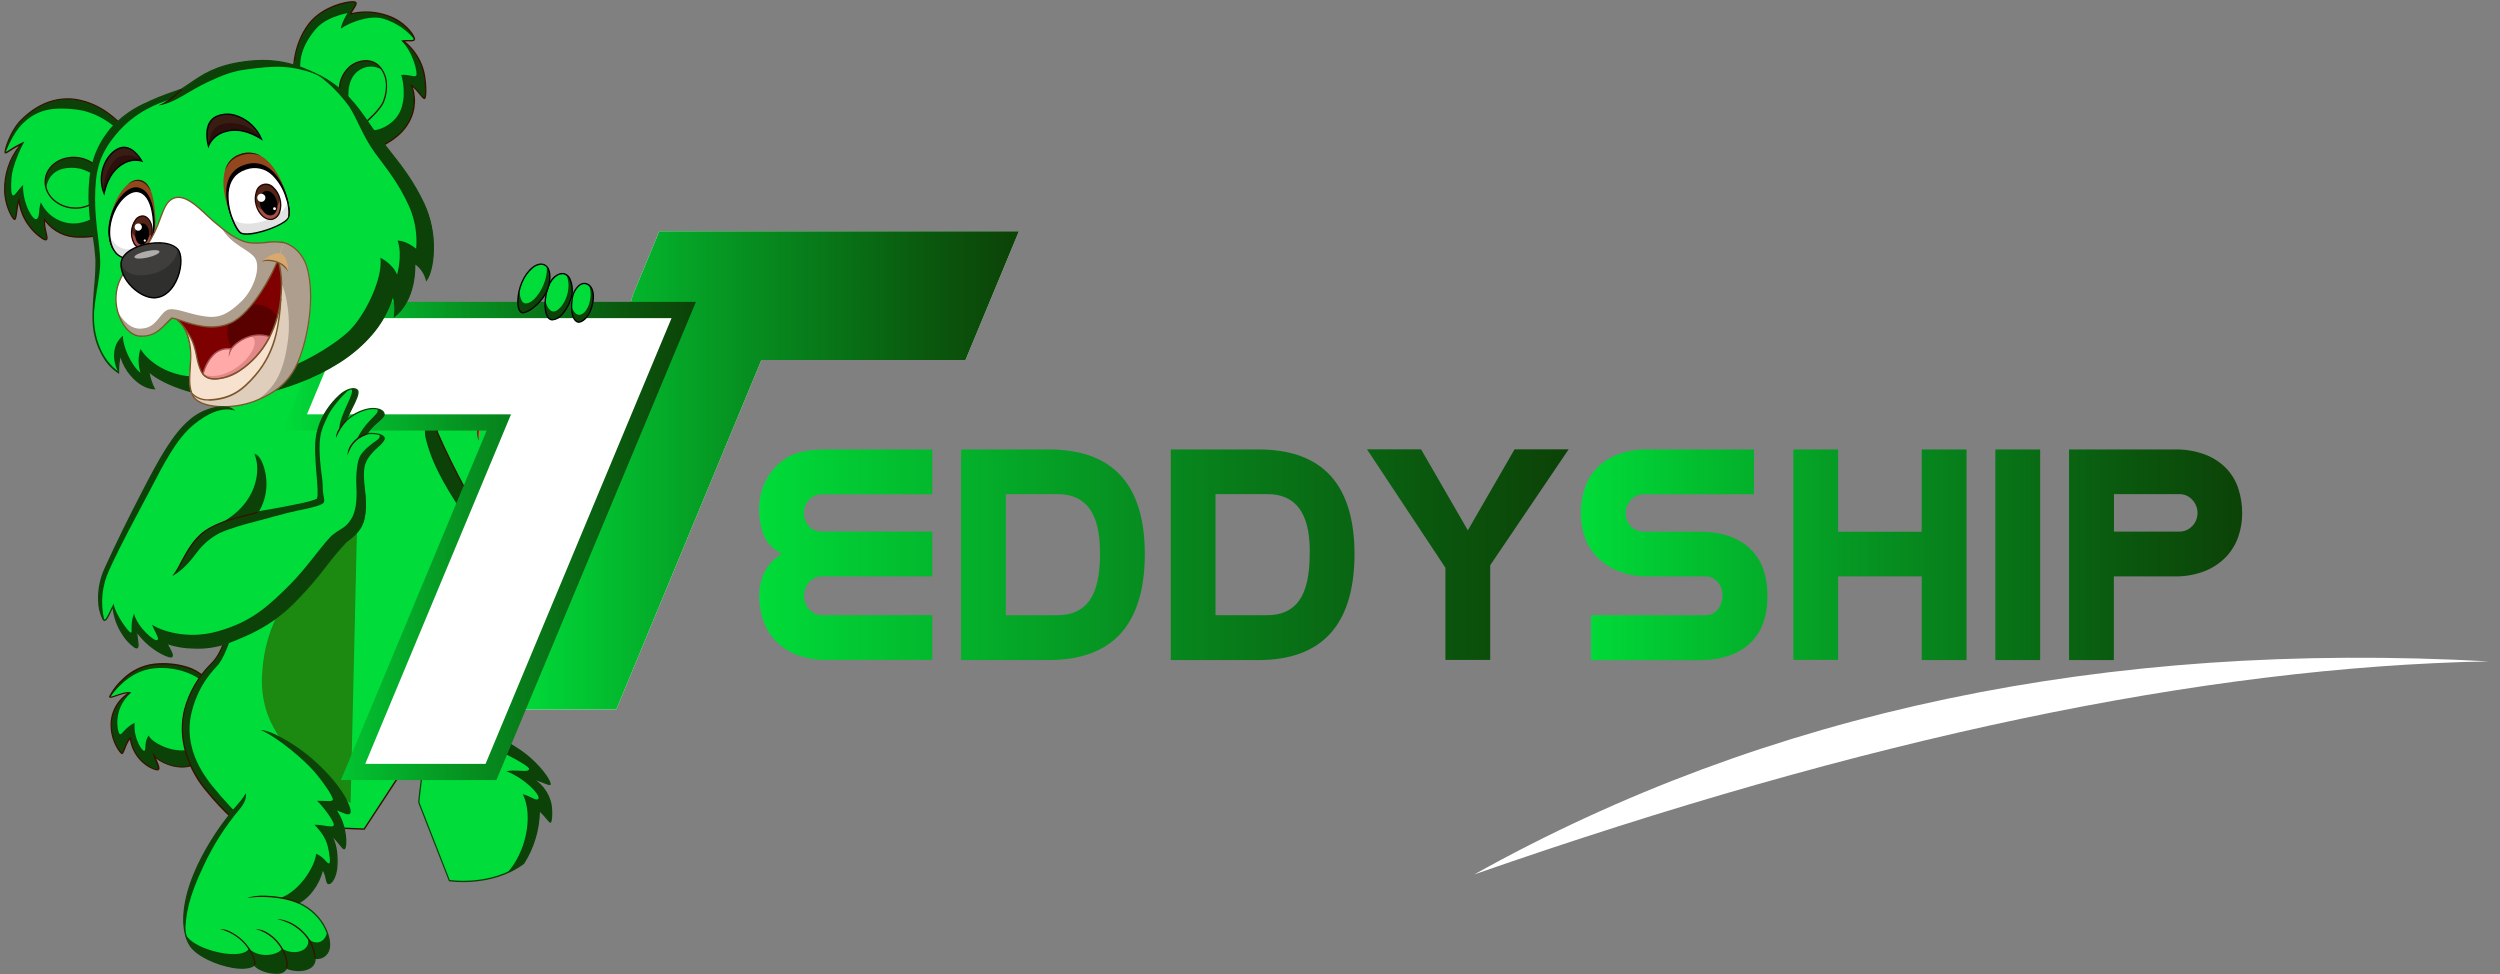 <svg width="154" height="60" viewBox="0 0 154 60" fill="none" xmlns="http://www.w3.org/2000/svg">
<rect x="0" y="0" width="154" height="60" fill="#808080" stroke="none"/>
<path fill-rule="evenodd" clip-rule="evenodd" d="M90.816 53.864C108.828 43.815 129.655 39.44 153.298 40.74C135.745 41.075 114.918 45.449 90.816 53.864Z" fill="white"/>
<path d="M137.88 30.094C137.728 29.625 137.472 29.197 137.13 28.842C136.76 28.468 136.313 28.178 135.819 27.994C135.21 27.772 134.565 27.668 133.917 27.686H127.452V40.661H130.213V35.506H133.92C134.584 35.524 135.244 35.407 135.861 35.161C136.354 34.959 136.798 34.653 137.163 34.264C137.492 33.906 137.74 33.483 137.893 33.021C138.042 32.57 138.119 32.097 138.119 31.622C138.121 31.103 138.04 30.587 137.88 30.094ZM135.035 32.41C134.932 32.519 134.809 32.605 134.671 32.663C134.533 32.72 134.385 32.748 134.236 32.745H130.22V30.439H134.261C134.408 30.438 134.553 30.468 134.688 30.527C134.822 30.587 134.942 30.674 135.04 30.783C135.25 31.002 135.368 31.293 135.368 31.597C135.368 31.9 135.25 32.192 135.04 32.41H135.035ZM122.913 27.686H125.674V40.661H122.913V27.686ZM118.379 27.686H121.139V40.661H118.379V35.506H113.226V40.653H110.471V27.686H113.226V32.753H118.374L118.379 27.686ZM107.75 33.749C108.5 34.419 108.875 35.405 108.875 36.708C108.875 38.011 108.503 38.997 107.76 39.665C107.017 40.335 105.982 40.669 104.654 40.669H98.01V37.895H105.069C105.21 37.898 105.351 37.868 105.479 37.808C105.607 37.748 105.719 37.659 105.807 37.548C106 37.312 106.105 37.016 106.103 36.711C106.117 36.403 106.015 36.1 105.817 35.863C105.728 35.75 105.614 35.66 105.484 35.598C105.355 35.537 105.213 35.506 105.069 35.508H101.578C100.907 35.527 100.239 35.406 99.617 35.153C99.124 34.944 98.681 34.635 98.314 34.246C97.986 33.89 97.74 33.466 97.595 33.004C97.45 32.538 97.377 32.053 97.379 31.565C97.379 31.066 97.459 30.57 97.615 30.096C97.764 29.628 98.017 29.2 98.355 28.844C98.72 28.468 99.164 28.178 99.655 27.995C100.271 27.772 100.923 27.667 101.578 27.686H108.046V30.447H101.243C101.096 30.446 100.951 30.476 100.816 30.536C100.682 30.595 100.562 30.682 100.463 30.792C100.252 31.011 100.135 31.305 100.139 31.61C100.136 31.76 100.163 31.908 100.219 32.047C100.275 32.186 100.358 32.312 100.463 32.419C100.566 32.527 100.69 32.613 100.828 32.671C100.966 32.728 101.114 32.756 101.263 32.753H104.691C105.981 32.748 107 33.077 107.75 33.741V33.749Z" fill="url(#paint0_linear_2_7685)"/>
<path fill-rule="evenodd" clip-rule="evenodd" d="M91.798 34.817L96.629 27.678H93.297L90.419 32.667L87.538 27.678H84.206L89.038 34.975V40.653H91.798V34.817ZM72.12 27.686H77.522C81.465 27.686 83.437 29.842 83.438 34.154V34.213C83.399 38.512 81.421 40.661 77.502 40.661H72.12V27.686ZM80.026 36.995C80.46 36.39 80.677 35.436 80.677 34.134L80.683 33.969C80.685 31.616 79.817 30.439 78.081 30.439H74.874V37.895H78.054C78.935 37.899 79.592 37.599 80.026 36.995ZM64.607 27.686H59.203V40.661H64.587C68.504 40.661 70.483 38.512 70.522 34.213V34.154C70.522 29.842 68.55 27.686 64.607 27.686ZM67.762 34.134C67.762 35.436 67.545 36.39 67.111 36.995C66.677 37.599 66.02 37.899 65.139 37.895H61.959V30.439H65.154C66.888 30.439 67.756 31.616 67.757 33.969L67.762 34.134ZM49.523 31.593C49.527 31.292 49.642 31.003 49.848 30.784C49.947 30.675 50.069 30.588 50.205 30.53C50.34 30.472 50.487 30.444 50.634 30.447H57.429V27.686H50.969C49.913 27.686 49.117 27.832 48.583 28.124C48.033 28.443 47.576 28.901 47.258 29.451C46.94 30.001 46.771 30.625 46.768 31.26C46.753 31.829 46.84 32.396 47.025 32.934C47.195 33.388 47.57 33.786 48.149 34.127C47.677 34.398 47.299 34.807 47.065 35.299C46.87 35.74 46.769 36.217 46.768 36.7C46.769 37.184 46.842 37.666 46.986 38.129C47.129 38.601 47.375 39.035 47.706 39.401C48.067 39.795 48.511 40.105 49.006 40.308C49.63 40.554 50.298 40.672 50.969 40.653H57.429V37.893H50.654C50.504 37.895 50.356 37.866 50.218 37.806C50.08 37.746 49.957 37.658 49.856 37.546C49.647 37.314 49.531 37.012 49.531 36.699C49.531 36.386 49.647 36.084 49.856 35.851C49.954 35.742 50.074 35.655 50.208 35.595C50.342 35.536 50.488 35.505 50.634 35.506H57.429V32.745H50.646C50.494 32.752 50.341 32.726 50.2 32.668C50.059 32.61 49.932 32.522 49.828 32.41C49.628 32.185 49.519 31.894 49.523 31.593Z" fill="url(#paint1_linear_2_7685)"/>
<path d="M12.57 41.706C12.179 41.303 11.146 40.752 9.464 40.921C7.782 41.09 6.705 42.861 6.771 42.939C6.838 43.018 7.647 42.605 7.983 42.67C7.608 42.891 7.304 43.214 7.105 43.601C6.907 43.988 6.822 44.424 6.862 44.857C6.909 45.724 7.423 46.384 7.511 46.417C7.6 46.45 7.781 45.666 8.028 45.463C8.229 47.003 9.677 47.528 9.755 47.393C9.834 47.257 9.565 46.82 9.498 46.556C9.767 46.959 11.101 47.56 11.976 47.071C12.739 46.069 12.57 41.706 12.57 41.706Z" fill="#00DC39"/>
<path d="M9.493 41.169C10.909 41.028 12.078 41.582 12.581 42.062C12.581 41.838 12.57 41.706 12.57 41.706C12.179 41.303 11.146 40.752 9.464 40.921C7.782 41.09 6.705 42.861 6.771 42.939C6.936 42.777 7.844 41.334 9.493 41.169Z" fill="#0C4207"/>
<path d="M6.862 44.857C6.909 45.724 7.423 46.384 7.511 46.417C7.6 46.451 7.781 45.666 8.028 45.463C8.229 47.003 9.677 47.529 9.756 47.393C9.834 47.257 9.565 46.821 9.498 46.556C9.767 46.959 11.101 47.56 11.976 47.072C12.172 46.817 12.311 46.344 12.396 45.778C11.314 46.821 9.322 45.791 9.156 45.301C8.862 45.746 9.016 46.138 8.904 46.243C8.792 46.349 8.207 45.492 8.293 44.526C7.754 44.774 7.518 45.244 7.394 45.234C7.27 45.224 6.857 43.713 8.094 42.653L7.812 42.791C7.487 43.022 7.228 43.334 7.061 43.697C6.895 44.06 6.826 44.46 6.862 44.857Z" fill="#0C4207"/>
<path d="M9.693 47.456C9.664 47.456 9.636 47.453 9.608 47.447C9.179 47.359 8.197 46.765 7.998 45.554C7.881 45.73 7.788 45.921 7.72 46.121C7.619 46.372 7.574 46.486 7.497 46.456C7.372 46.409 6.866 45.714 6.818 44.859C6.779 44.44 6.855 44.019 7.037 43.639C7.219 43.26 7.501 42.937 7.852 42.705C7.623 42.74 7.398 42.8 7.183 42.884C6.901 42.981 6.786 43.018 6.741 42.966C6.696 42.914 6.729 42.896 6.741 42.854C6.953 42.452 7.236 42.092 7.578 41.791C8.092 41.293 8.754 40.974 9.464 40.879C10.154 40.797 10.853 40.858 11.519 41.058C11.924 41.178 12.297 41.389 12.607 41.676L12.617 41.688V41.704C12.617 41.715 12.657 42.811 12.605 44.014C12.533 45.637 12.334 46.673 12.012 47.093C11.218 47.54 10.066 47.108 9.616 46.717L9.681 46.871C9.78 47.102 9.867 47.301 9.807 47.403C9.796 47.423 9.779 47.439 9.759 47.448C9.738 47.458 9.715 47.461 9.693 47.456ZM8.059 45.383L8.07 45.458C8.115 45.841 8.254 46.207 8.476 46.523C8.697 46.838 8.994 47.094 9.338 47.267C9.453 47.338 9.585 47.376 9.72 47.378C9.753 47.308 9.663 47.095 9.589 46.924C9.537 46.81 9.492 46.692 9.455 46.571L9.397 46.335L9.532 46.538C9.649 46.715 10.034 46.969 10.521 47.115C10.839 47.209 11.445 47.323 11.947 47.045C12.664 46.086 12.54 42.024 12.53 41.733C12.081 41.281 11.023 40.816 9.467 40.971C8.617 41.057 7.946 41.556 7.532 41.959C7.237 42.232 6.994 42.556 6.814 42.916C6.928 42.891 7.04 42.857 7.149 42.816C7.43 42.719 7.782 42.596 7.986 42.638L8.088 42.658L7.999 42.714C7.631 42.931 7.332 43.248 7.137 43.629C6.942 44.01 6.859 44.438 6.898 44.864C6.929 45.42 7.145 45.95 7.511 46.37C7.56 46.281 7.602 46.187 7.636 46.091C7.731 45.85 7.849 45.552 7.996 45.431L8.059 45.383Z" fill="#351200"/>
<path d="M28.17 23.706C28.809 24.026 29.887 25.055 29.887 25.055C30.332 24.185 30.745 23.487 30.745 23.487C31.737 23.816 32.673 24.292 33.522 24.901C34.851 25.877 35.288 26.803 35.288 26.803C35.389 27.777 35.363 28.761 35.212 29.73C35.045 30.766 34.648 31.094 34.586 31.069C34.524 31.044 34.503 30.496 34.34 30.076C34.28 30.602 34.083 31.103 33.768 31.529C33.505 31.937 32.966 32.366 32.904 32.319C32.842 32.272 33.005 31.817 33.038 31.41C32.669 31.817 32.157 32.067 31.609 32.106C30.551 32.248 29.326 31.758 28.647 31.331C28.1 30.869 27.603 30.35 27.166 29.783C27.166 29.783 26.874 25.959 26.886 25.914C26.898 25.869 28.17 23.706 28.17 23.706Z" fill="#00DC39"/>
<path d="M29.764 25.304C29.617 25.601 29.312 26.643 29.49 27.13C29.572 26.523 29.752 25.932 30.022 25.381C30.296 24.832 30.631 24.121 30.834 23.957C30.768 23.898 30.666 23.898 30.512 23.892C30.345 24.178 30.124 24.593 29.886 25.055C29.886 25.055 28.809 24.026 28.169 23.706L28.049 23.91C28.666 24.316 29.241 24.783 29.764 25.304Z" fill="#BD7543"/>
<path d="M28.647 31.327C29.326 31.754 30.552 32.245 31.609 32.102C32.157 32.063 32.669 31.813 33.038 31.406C33.005 31.816 32.843 32.271 32.905 32.315C32.967 32.358 33.505 31.933 33.768 31.525C34.083 31.099 34.281 30.598 34.34 30.072C34.508 30.492 34.526 31.036 34.587 31.065C34.647 31.093 35.053 30.765 35.212 29.726C35.364 28.757 35.389 27.774 35.288 26.799C35.113 26.473 34.897 26.172 34.643 25.903C34.685 26.839 34.702 28.2 34.515 29.066C34.396 28.73 34.22 28.417 33.994 28.141C33.994 28.141 34.044 29.572 33.455 30.598C33.464 30.462 33.444 30.326 33.398 30.199C33.352 30.071 33.279 29.955 33.186 29.856C32.933 30.564 31.874 31.337 30.426 31.041C29.516 30.855 28.058 29.719 27.101 28.902C27.139 29.404 27.166 29.776 27.166 29.776C27.603 30.344 28.1 30.864 28.647 31.327Z" fill="#92471D"/>
<path d="M32.916 32.361C32.903 32.361 32.891 32.357 32.879 32.351C32.828 32.312 32.844 32.22 32.901 31.957C32.93 31.828 32.963 31.674 32.985 31.52C32.592 31.9 32.23 32.061 31.614 32.145C31.061 32.203 30.502 32.143 29.974 31.969C29.501 31.826 29.047 31.623 28.625 31.365C28.076 30.9 27.578 30.379 27.137 29.81V29.8V29.787C27.005 28.039 26.848 25.946 26.858 25.904C26.868 25.862 27.763 24.339 28.148 23.688L28.167 23.655L28.202 23.671C28.777 23.959 29.683 24.796 29.889 24.99C30.32 24.153 30.717 23.476 30.726 23.469L30.742 23.44L30.774 23.451C31.769 23.781 32.709 24.26 33.562 24.87C34.886 25.842 35.338 26.778 35.343 26.788C35.443 27.766 35.417 28.754 35.268 29.726C35.13 30.615 34.814 31.002 34.665 31.082C34.653 31.09 34.64 31.095 34.626 31.097C34.611 31.099 34.597 31.098 34.583 31.094C34.538 31.074 34.523 31.002 34.484 30.777C34.456 30.596 34.417 30.416 34.369 30.238C34.292 30.698 34.109 31.134 33.835 31.51L33.817 31.537C33.577 31.91 33.092 32.322 32.948 32.349L32.916 32.361ZM33.084 31.295L33.074 31.41C33.054 31.601 33.022 31.79 32.977 31.976C32.951 32.073 32.934 32.173 32.926 32.274C33.248 32.078 33.522 31.815 33.731 31.502L33.75 31.474C34.052 31.06 34.24 30.575 34.297 30.066L34.319 29.899L34.377 30.051C34.458 30.283 34.517 30.523 34.553 30.766C34.564 30.85 34.581 30.933 34.605 31.015C34.682 30.978 35.022 30.669 35.169 29.716C35.318 28.754 35.343 27.777 35.246 26.808C35.206 26.727 34.744 25.845 33.495 24.928C32.658 24.33 31.737 23.859 30.762 23.531C30.68 23.671 30.312 24.307 29.926 25.069L29.901 25.119L29.859 25.079C29.849 25.069 28.818 24.086 28.185 23.755C27.693 24.592 26.977 25.81 26.927 25.914C26.927 26.073 27.126 28.721 27.206 29.763C27.639 30.323 28.13 30.836 28.67 31.293C29.43 31.77 30.63 32.192 31.601 32.059C32.14 32.023 32.644 31.778 33.007 31.377L33.084 31.295Z" fill="#351200"/>
<path d="M29.416 26.381C29.499 25.917 29.644 25.466 29.848 25.042L29.925 25.077C29.552 25.881 29.398 26.612 29.49 27.134C29.49 27.131 29.358 26.938 29.416 26.381Z" fill="#351200"/>
<path d="M15.232 30.824C15.4 33.112 14.208 38.385 13.929 39.192C13.649 39.999 13.427 40.394 13.187 40.685C12.948 40.976 11.818 41.942 11.37 43.697C11.007 45.123 11.336 46.984 12.627 48.577C13.917 50.171 14.759 50.753 14.759 50.753L22.432 51.063L31.116 37.783C31.654 35.06 30.251 32.816 29.398 31.423C28.544 30.031 26.951 26.956 26.218 24.811C25.485 22.665 24.096 16.838 24.096 16.838L14.029 22.145L13.679 25.465L15.232 30.824Z" fill="#00DC39"/>
<path d="M29.398 31.43C28.546 30.039 26.951 26.963 26.218 24.817C26.413 25.391 26.051 26.277 26.218 26.98C26.665 28.911 27.892 30.628 28.523 31.647C29.36 33.02 31.201 36.373 29.762 39.859L31.115 37.788C31.654 35.065 30.252 32.821 29.398 31.43Z" fill="#0C4207"/>
<path d="M13.071 48.405C11.78 46.812 11.451 45.254 11.816 43.828C12.264 42.066 13.216 41.224 13.452 40.932C13.688 40.641 13.934 40.119 14.216 39.312C14.227 39.277 13.954 39.115 13.97 39.066C13.954 39.12 13.939 39.165 13.928 39.2C13.646 40.009 13.426 40.402 13.186 40.693C12.947 40.984 11.817 41.95 11.369 43.706C11.006 45.132 11.335 46.992 12.626 48.586C13.916 50.179 14.758 50.761 14.758 50.761L15.268 50.783C14.486 50.038 13.752 49.244 13.071 48.405Z" fill="#0C4207"/>
<path d="M22.456 51.116H22.431L14.744 50.806H14.734C14.725 50.806 13.873 50.2 12.593 48.622C11.991 47.885 11.562 47.021 11.338 46.095C11.146 45.308 11.146 44.486 11.338 43.699C11.629 42.62 12.202 41.638 12.998 40.853C13.072 40.776 13.129 40.716 13.166 40.673C13.355 40.437 13.592 40.077 13.899 39.193C14.17 38.412 15.363 33.128 15.201 30.846L13.649 25.49L14.002 22.143L14.021 22.133L24.136 16.801L24.148 16.853C24.163 16.911 25.545 22.71 26.268 24.822C26.991 26.934 28.573 30.01 29.448 31.426L29.478 31.476C30.027 32.318 30.485 33.216 30.845 34.154C31.29 35.322 31.403 36.59 31.172 37.818V37.826L22.456 51.116ZM14.772 50.721L22.41 51.029L31.076 37.776C31.6 35.098 30.271 32.939 29.393 31.507L29.363 31.456C28.487 30.03 26.896 26.938 26.183 24.837C25.495 22.829 24.213 17.5 24.072 16.911L14.074 22.183L13.728 25.473L15.278 30.82C15.368 32.06 15.063 34.089 14.792 35.57C14.581 36.796 14.307 38.009 13.971 39.207C13.721 39.928 13.504 40.363 13.224 40.713C13.186 40.758 13.129 40.82 13.057 40.897C12.27 41.674 11.704 42.646 11.417 43.714C11.015 45.287 11.482 47.098 12.665 48.557C13.848 50.016 14.675 50.646 14.772 50.716V50.721Z" fill="#351200"/>
<path d="M17.4 37.393C16.701 38.607 16.293 39.966 16.205 41.364C16.088 43.148 16.436 44.527 18.056 46.48C19.507 48.227 21.556 49.407 21.556 49.407L21.988 31.184L17.4 37.393Z" fill="#1C8911"/>
<path d="M21.596 49.473L21.534 49.438C21.514 49.426 19.464 48.233 18.02 46.501C17.221 45.538 16.718 44.702 16.435 43.866C16.172 43.057 16.078 42.203 16.159 41.356C16.245 39.952 16.656 38.587 17.359 37.368L22.025 31.052L21.596 49.473ZM17.436 37.41C16.741 38.618 16.334 39.97 16.247 41.361C16.137 43.035 16.403 44.415 18.088 46.447C19.377 47.998 21.161 49.116 21.514 49.329L21.941 31.309L17.436 37.41Z" fill="#1C8911"/>
<path d="M29.926 45.184C30.905 45.492 31.815 45.991 32.603 46.65C33.608 47.533 33.916 48.214 33.89 48.3C33.865 48.385 33.285 48.072 32.838 47.965C33.582 48.491 33.768 48.958 33.902 49.369C34.036 49.781 33.987 50.648 33.902 50.628C33.817 50.608 33.527 50.156 33.233 49.916C33.217 51.067 32.883 52.19 32.269 53.163C30.317 54.644 27.693 54.241 27.693 54.241C27.693 54.241 25.832 49.537 25.797 49.443C25.762 49.349 26.202 46.146 26.202 46.146L28.163 44.698L29.926 45.184Z" fill="#00DC39"/>
<path d="M33.229 49.923C33.532 50.163 33.827 50.613 33.899 50.635C33.971 50.656 34.029 49.788 33.899 49.376C33.768 48.964 33.579 48.497 32.834 47.972C33.281 48.072 33.862 48.383 33.887 48.306C33.912 48.23 33.602 47.54 32.6 46.656C31.812 45.997 30.902 45.499 29.922 45.19L28.503 44.792L28.252 45.307C30.12 45.836 32.677 47.158 32.593 47.384C32.51 47.61 31.937 47.384 31.192 47.503C32.364 47.974 33.258 48.946 33.174 49.177C33.09 49.408 32.66 49.026 32.207 48.924C32.876 50.303 32.374 52.541 31.233 53.778C31.596 53.62 31.939 53.419 32.255 53.18C32.875 52.205 33.212 51.078 33.229 49.923Z" fill="#0C4207"/>
<path d="M28.521 54.34C28.238 54.342 27.956 54.325 27.675 54.29H27.65V54.266C27.575 54.074 25.799 49.553 25.766 49.451C25.758 49.428 25.741 49.379 25.953 47.746C26.057 46.943 26.166 46.143 26.168 46.134V46.118L28.161 44.647L29.945 45.149C30.924 45.463 31.834 45.963 32.623 46.623C33.613 47.495 33.962 48.196 33.923 48.317C33.917 48.332 33.906 48.346 33.891 48.353C33.836 48.379 33.724 48.335 33.461 48.235C33.334 48.184 33.183 48.124 33.036 48.077C33.47 48.396 33.786 48.85 33.935 49.368C34.06 49.753 34.033 50.568 33.943 50.663C33.936 50.67 33.927 50.676 33.918 50.679C33.908 50.682 33.898 50.682 33.888 50.68C33.843 50.668 33.784 50.599 33.657 50.445C33.534 50.293 33.402 50.15 33.26 50.015C33.232 51.143 32.898 52.242 32.295 53.195V53.203C31.277 53.973 30.079 54.228 29.252 54.305C28.977 54.331 28.733 54.34 28.521 54.34ZM27.712 54.209C28.219 54.268 28.73 54.272 29.237 54.223C30.05 54.146 31.229 53.896 32.226 53.142C32.835 52.177 33.165 51.062 33.18 49.922V49.838L33.245 49.89C33.419 50.041 33.577 50.209 33.717 50.392C33.781 50.467 33.851 50.559 33.885 50.586C33.956 50.191 33.943 49.785 33.848 49.394C33.704 48.954 33.513 48.516 32.8 48.01L32.633 47.888L32.84 47.935C33.063 47.993 33.281 48.067 33.493 48.156C33.606 48.205 33.722 48.245 33.841 48.276C33.816 48.144 33.496 47.503 32.567 46.687C31.639 45.87 30.619 45.475 29.913 45.229L28.171 44.74L26.24 46.166C26.072 47.42 25.823 49.306 25.838 49.43C25.886 49.563 27.572 53.855 27.706 54.209H27.712Z" fill="#0C4207"/>
<path d="M31.779 43.705H37.965L46.904 22.174H59.475L62.766 14.246H50.192H40.611L38.986 18.164" fill="white"/>
<path d="M31.779 43.705H37.965L46.904 22.174H59.475L62.766 14.246H50.192H40.611L38.986 18.164" fill="url(#paint2_linear_2_7685)"/>
<path d="M30.244 47.554H21.748L30.44 26.716L30.729 26.023H29.979H18.159L21.048 19.096H33.289H42.118L30.244 47.554Z" fill="white" stroke="url(#paint3_linear_2_7685)"/>
<path d="M15.154 48.877C14.974 49.189 14.761 49.482 14.52 49.749C13.6 50.813 12.826 51.995 12.219 53.264C11.047 55.736 11.191 57.438 11.717 58.241C12.346 59.207 14.96 60.025 15.688 59.443C15.958 59.858 17.405 60.234 17.663 59.625C18.135 59.858 19.414 59.918 19.414 59.028C19.795 59.038 20.108 58.937 20.265 58.477C20.423 58.017 20.132 56.414 18.393 55.617C18.93 55.369 19.683 54.506 19.874 53.542C20.12 53.845 20.086 54.392 20.232 54.42C20.378 54.449 20.747 54.086 20.759 53.137C20.771 52.188 20.568 51.724 20.389 51.455C20.669 51.579 21.074 52.263 21.208 52.273C21.342 52.283 21.432 50.894 20.659 49.861C20.972 49.918 21.377 50.21 21.534 50.097C21.691 49.985 21.308 48.697 19.471 47.011C17.7 45.386 16.147 44.983 16.072 44.975L15.154 48.877Z" fill="#00DC39"/>
<path d="M12.533 53.352C13.112 52.101 13.853 50.932 14.737 49.874C15.072 49.476 15.186 49.168 15.147 48.87C14.967 49.182 14.754 49.474 14.513 49.742C13.592 50.806 12.818 51.988 12.212 53.257C11.318 55.144 11.189 56.584 11.412 57.516C11.423 56.304 11.639 55.24 12.533 53.352Z" fill="#0C4207"/>
<path d="M19.429 47.613C20.08 48.398 20.543 49.133 20.498 49.269C20.453 49.404 20.071 49.32 19.532 49.329C19.892 49.663 20.627 50.642 20.56 50.835C20.493 51.027 19.909 50.785 19.375 50.808C19.959 51.414 20.12 51.826 20.204 52.196C20.287 52.565 20.396 53.213 20.25 53.186C20.105 53.16 19.981 52.806 19.476 52.596C19.392 53.407 18.436 54.897 17.288 55.308C17.668 55.345 18.038 55.449 18.383 55.613C18.92 55.365 19.673 54.502 19.864 53.538C20.11 53.841 20.076 54.388 20.222 54.416C20.368 54.445 20.738 54.082 20.749 53.133C20.761 52.184 20.558 51.72 20.379 51.451C20.659 51.575 21.064 52.259 21.198 52.269C21.332 52.279 21.422 50.89 20.649 49.858C20.962 49.914 21.367 50.206 21.524 50.093C21.681 49.981 21.298 48.693 19.461 47.008C17.69 45.382 16.137 44.979 16.061 44.971C17.086 45.403 18.778 46.828 19.429 47.613Z" fill="#0C4207"/>
<path d="M15.678 59.443C15.947 59.858 17.395 60.234 17.653 59.625C18.125 59.858 19.404 59.918 19.404 59.028C19.785 59.038 20.098 58.937 20.255 58.477C20.323 58.132 20.285 57.774 20.146 57.451C19.994 58.077 19.45 58.243 18.975 57.824C19.142 58.578 18.138 58.901 17.365 58.434C17.198 58.805 16.026 59.09 15.335 58.434C15.087 58.864 14.083 58.86 13.086 58.569C12.299 58.34 11.723 58.012 11.412 57.565C11.469 57.802 11.565 58.028 11.695 58.234C12.336 59.207 14.95 60.025 15.678 59.443Z" fill="#0C4207"/>
<path d="M16.981 59.986C16.489 59.986 15.879 59.764 15.669 59.501C15.41 59.68 14.946 59.725 14.356 59.63C13.37 59.472 12.098 58.917 11.678 58.264C11.385 57.814 11.248 57.145 11.29 56.376C11.34 55.441 11.639 54.388 12.18 53.245C12.826 51.903 13.655 50.656 14.642 49.54C14.833 49.333 15.004 49.109 15.154 48.87C15.154 48.87 15.169 49.075 14.705 49.587C13.725 50.697 12.901 51.935 12.255 53.269C11.72 54.4 11.418 55.444 11.373 56.366C11.331 57.118 11.465 57.77 11.748 58.207C12.162 58.84 13.408 59.379 14.376 59.536C14.972 59.632 15.427 59.583 15.659 59.397L15.694 59.369L15.72 59.407C15.887 59.657 16.568 59.933 17.109 59.886C17.212 59.888 17.314 59.862 17.404 59.811C17.494 59.76 17.569 59.686 17.621 59.596L17.637 59.556L17.678 59.576C17.999 59.734 18.682 59.804 19.075 59.561C19.169 59.505 19.245 59.425 19.297 59.329C19.348 59.233 19.373 59.124 19.368 59.016V58.982H19.41C19.85 58.995 20.093 58.84 20.221 58.462C20.389 57.995 20.054 56.423 18.37 55.653L18.287 55.615L18.37 55.576C18.93 55.32 19.649 54.437 19.828 53.531L19.845 53.443L19.902 53.513C20.023 53.69 20.103 53.893 20.134 54.105C20.163 54.229 20.195 54.37 20.237 54.378C20.276 54.377 20.314 54.36 20.342 54.331C20.509 54.191 20.705 53.802 20.713 53.135C20.713 52.398 20.603 51.856 20.35 51.476L20.27 51.356L20.402 51.414C20.607 51.55 20.784 51.725 20.923 51.928C21.003 52.038 21.095 52.139 21.199 52.228C21.284 52.11 21.358 50.867 20.622 49.885L20.556 49.799L20.662 49.818C20.802 49.85 20.938 49.898 21.068 49.96C21.246 50.035 21.43 50.114 21.505 50.06C21.505 50.06 21.517 50.045 21.518 50.01C21.529 49.861 21.423 49.508 21.097 48.969C20.635 48.253 20.077 47.604 19.438 47.039C17.689 45.438 16.091 44.978 16.068 44.973C16.044 44.968 16.354 44.954 16.921 45.224L17.125 45.322C17.987 45.764 18.784 46.321 19.495 46.977C21.135 48.484 21.624 49.672 21.602 50.015C21.604 50.036 21.6 50.058 21.591 50.078C21.583 50.097 21.57 50.115 21.554 50.129C21.44 50.211 21.252 50.129 21.035 50.037C20.941 49.997 20.846 49.956 20.755 49.928C21.393 50.855 21.396 52.044 21.274 52.271C21.269 52.286 21.258 52.298 21.245 52.307C21.232 52.316 21.216 52.32 21.201 52.32C21.125 52.32 21.033 52.202 20.858 51.985C20.755 51.85 20.643 51.722 20.523 51.603C20.717 51.981 20.809 52.487 20.801 53.14C20.792 53.836 20.588 54.248 20.399 54.4C20.376 54.423 20.349 54.44 20.318 54.451C20.288 54.462 20.255 54.466 20.223 54.464C20.128 54.445 20.098 54.311 20.056 54.129C20.026 53.96 19.969 53.798 19.889 53.647C19.775 54.093 19.572 54.512 19.291 54.877C19.074 55.176 18.799 55.428 18.483 55.618C19.173 55.934 19.735 56.478 20.073 57.158C20.349 57.727 20.384 58.249 20.3 58.497C20.251 58.679 20.137 58.838 19.981 58.944C19.825 59.05 19.636 59.097 19.448 59.076C19.447 59.192 19.416 59.307 19.357 59.407C19.299 59.508 19.215 59.592 19.114 59.65C18.698 59.909 18.017 59.837 17.673 59.687C17.612 59.78 17.529 59.857 17.43 59.91C17.332 59.962 17.222 59.989 17.11 59.988C17.069 59.986 17.025 59.986 16.981 59.986Z" fill="#0C4207"/>
<path d="M18.366 55.655C17.308 55.187 15.784 55.207 15.238 55.321C15.238 55.321 15.406 55.2 16.097 55.17C16.795 55.17 17.698 55.269 18.4 55.578L18.366 55.655Z" fill="#351200"/>
<path d="M15.715 59.463L15.643 59.421C15.658 59.247 15.623 59.073 15.543 58.919C15.39 58.536 14.888 57.602 13.553 57.228C13.78 57.229 14.004 57.287 14.204 57.396C14.486 57.538 14.745 57.722 14.972 57.941C15.253 58.211 15.474 58.537 15.621 58.897C15.725 59.15 15.764 59.381 15.715 59.463Z" fill="#351200"/>
<path d="M17.689 59.651L17.616 59.611C17.669 59.509 17.661 59.168 17.472 58.728C17.317 58.364 17.082 58.04 16.783 57.78C16.484 57.521 16.13 57.333 15.748 57.231C16.003 57.235 16.253 57.31 16.468 57.447C16.95 57.74 17.328 58.177 17.549 58.696C17.738 59.126 17.761 59.508 17.689 59.651Z" fill="#351200"/>
<path d="M19.361 59.029C19.32 58.114 18.59 56.969 17.082 56.623C17.082 56.623 17.402 56.586 17.974 56.864C18.301 57.038 18.593 57.271 18.834 57.551C19.194 57.962 19.409 58.48 19.445 59.024L19.361 59.029Z" fill="#351200"/>
<path d="M18.146 4.842C18.001 4.305 18.089 2.757 18.983 1.533C19.877 0.31 21.709 0.002 21.893 0.148C22.026 0.251 21.664 0.625 21.585 0.861C22.351 0.674 23.155 0.717 23.897 0.984C25.006 1.359 25.602 2.323 25.512 2.445C25.421 2.568 25.097 2.476 24.827 2.521C25.413 2.966 25.842 3.587 26.051 4.293C26.241 4.932 26.263 6.087 26.129 6.065C25.995 6.044 25.669 5.46 25.343 5.269C25.496 5.676 25.547 6.115 25.492 6.547C25.437 6.979 25.278 7.391 25.028 7.747C24.37 8.74 22.975 9.228 22.975 9.228L18.146 4.842Z" fill="#00DC39"/>
<path d="M19.397 1.851C19.867 1.27 20.568 1.003 21.405 0.8C21.405 0.8 21.019 1.439 20.994 1.767C21.522 1.389 22.773 0.904 23.596 1.148C24.355 1.373 25.029 1.821 25.531 2.433C25.584 2.274 24.992 1.349 23.91 0.984C23.169 0.717 22.365 0.674 21.599 0.86C21.678 0.624 22.04 0.251 21.907 0.147C21.723 0.002 19.899 0.315 18.997 1.533C18.351 2.438 18.04 3.54 18.118 4.649C18.241 4.728 18.372 4.791 18.51 4.837C18.456 3.898 18.404 3.084 19.397 1.851Z" fill="#0C4207"/>
<path d="M25.028 7.747C25.278 7.39 25.437 6.978 25.491 6.546C25.546 6.114 25.494 5.676 25.341 5.268C25.676 5.459 25.992 6.043 26.128 6.065C26.263 6.087 26.24 4.932 26.049 4.293C25.84 3.589 25.413 2.97 24.831 2.524L24.717 2.495C25.455 3.208 25.763 4.574 25.629 4.671C25.495 4.768 25.185 4.565 24.717 4.616C24.884 5.154 25.052 6.423 24.429 7.22C23.94 7.837 22.903 8.374 22.016 7.769C22.044 8.024 22.104 8.276 22.195 8.517L22.975 9.225C22.975 9.225 24.377 8.739 25.028 7.747Z" fill="#0C4207"/>
<path d="M22.972 9.277L18.11 4.865V4.853C17.958 4.296 18.052 2.741 18.957 1.506C19.65 0.564 20.866 0.167 21.476 0.089C21.61 0.07 21.849 0.05 21.929 0.112C22.041 0.201 21.929 0.383 21.799 0.577C21.749 0.649 21.705 0.723 21.665 0.8C22.414 0.631 23.197 0.681 23.919 0.942C24.86 1.26 25.459 2.015 25.558 2.33C25.568 2.351 25.574 2.375 25.574 2.399C25.574 2.423 25.568 2.447 25.558 2.469C25.491 2.559 25.34 2.554 25.166 2.549C25.096 2.549 25.024 2.549 24.952 2.549C25.499 2.999 25.899 3.601 26.103 4.279C26.27 4.838 26.327 5.933 26.197 6.08C26.189 6.09 26.18 6.097 26.168 6.101C26.157 6.106 26.145 6.107 26.133 6.105C26.061 6.094 25.978 5.993 25.827 5.804C25.711 5.649 25.58 5.506 25.437 5.376C25.566 5.775 25.601 6.199 25.539 6.615C25.476 7.03 25.318 7.425 25.077 7.769C24.419 8.761 23.017 9.262 23.002 9.267L22.972 9.277ZM18.184 4.82L22.992 9.18C23.176 9.111 24.404 8.622 25 7.725C25.246 7.374 25.402 6.968 25.456 6.543C25.51 6.117 25.46 5.685 25.31 5.284L25.27 5.173L25.37 5.232C25.569 5.376 25.744 5.553 25.886 5.754C25.956 5.853 26.038 5.943 26.132 6.022C26.184 5.807 26.198 5.585 26.172 5.366C26.159 5.007 26.107 4.651 26.016 4.304C25.81 3.608 25.387 2.996 24.809 2.556L24.724 2.495L24.826 2.479C24.937 2.464 25.049 2.46 25.161 2.467C25.306 2.467 25.442 2.475 25.484 2.42C25.484 2.378 25.473 2.336 25.452 2.3C25.302 1.965 24.744 1.314 23.889 1.023C23.154 0.759 22.358 0.716 21.599 0.9L21.528 0.917L21.551 0.847C21.596 0.736 21.652 0.631 21.718 0.532C21.804 0.402 21.921 0.221 21.869 0.181C21.741 0.145 21.607 0.145 21.479 0.181C20.882 0.263 19.692 0.644 19.017 1.565C18.614 2.13 18.339 2.777 18.212 3.459C18.114 3.907 18.105 4.369 18.184 4.82Z" fill="#351200"/>
<path d="M20.927 5.845C20.875 5.526 20.905 5.201 21.014 4.897C21.123 4.594 21.307 4.323 21.549 4.111C22.095 3.666 22.912 3.58 23.39 4.111C23.869 4.641 23.936 5.45 23.625 6.256C23.4 6.832 22.324 7.712 22.324 7.712L20.927 5.845Z" fill="#00DC39"/>
<path d="M22.155 4.308C22.359 4.175 22.596 4.103 22.84 4.101C23.084 4.1 23.322 4.169 23.527 4.3C23.483 4.234 23.435 4.171 23.384 4.111C22.912 3.58 22.095 3.666 21.543 4.111C21.3 4.323 21.116 4.594 21.008 4.897C20.899 5.201 20.869 5.526 20.92 5.845L21.492 6.614C21.498 6.601 21.501 6.587 21.501 6.573C21.39 5.664 21.447 4.747 22.155 4.308Z" fill="#0C4207"/>
<path d="M22.31 7.77L20.886 5.859V5.849C20.834 5.524 20.865 5.19 20.976 4.88C21.088 4.57 21.276 4.294 21.524 4.076C21.798 3.85 22.139 3.718 22.494 3.7C22.666 3.691 22.838 3.72 22.998 3.786C23.157 3.851 23.299 3.952 23.415 4.08C23.659 4.361 23.806 4.713 23.837 5.084C23.872 5.49 23.812 5.899 23.659 6.277C23.433 6.858 22.391 7.715 22.346 7.75L22.31 7.77ZM20.971 5.824L22.33 7.648C22.515 7.494 23.39 6.741 23.586 6.239C23.898 5.435 23.813 4.649 23.358 4.137C22.903 3.625 22.089 3.727 21.582 4.137C21.346 4.343 21.165 4.607 21.057 4.902C20.949 5.197 20.917 5.515 20.965 5.825L20.971 5.824Z" fill="#351200"/>
<path d="M7.771 8.105C7.535 7.623 6.202 6.321 4.629 6.12C3.304 5.952 2.156 6.523 1.252 7.459C0.583 8.143 0.236 9.397 0.33 9.413C0.424 9.43 0.8 9.102 1.334 8.858C0.64 9.647 0.269 10.67 0.296 11.721C0.296 12.659 0.798 13.562 0.914 13.512C1.029 13.462 1.031 12.653 1.173 12.317C1.3 13.855 2.68 14.849 2.847 14.774C3.014 14.699 2.68 14.104 2.746 13.529C2.98 13.871 3.296 14.149 3.664 14.338C4.033 14.527 4.443 14.622 4.857 14.613C5.34 14.631 5.822 14.575 6.288 14.446L7.771 8.105Z" fill="#00DC39"/>
<path d="M4.592 6.735C5.991 6.864 7.133 7.762 7.692 8.438L7.77 8.104C7.534 7.622 6.202 6.32 4.629 6.119C3.304 5.952 2.155 6.522 1.252 7.458C0.582 8.142 0.236 9.396 0.33 9.412C0.381 9.357 0.721 8.281 1.399 7.612C2.422 6.599 3.533 6.636 4.592 6.735Z" fill="#0C4207"/>
<path d="M0.293 11.718C0.293 12.655 0.795 13.559 0.91 13.509C1.026 13.459 1.027 12.65 1.17 12.314C1.297 13.852 2.676 14.846 2.843 14.771C3.011 14.695 2.676 14.101 2.743 13.526C2.977 13.867 3.292 14.146 3.661 14.335C4.029 14.524 4.439 14.619 4.853 14.61C5.336 14.628 5.818 14.571 6.284 14.443L6.515 13.46L6.359 12.958C6.359 12.958 5.588 13.795 4.462 13.765C4.049 13.748 3.648 13.618 3.305 13.388C2.962 13.158 2.689 12.837 2.517 12.461C2.349 12.94 2.472 13.395 2.246 13.495C2.02 13.596 1.375 12.491 1.424 11.392C1.089 11.711 0.922 12.061 0.803 12.038C0.684 12.014 0.666 11.594 0.708 10.955C0.75 10.316 1.21 9.221 1.503 8.721L1.295 8.863L1.33 8.846C0.634 9.638 0.263 10.664 0.293 11.718Z" fill="#0C4207"/>
<path d="M2.823 14.816C2.744 14.807 2.669 14.778 2.604 14.732C2.264 14.511 1.969 14.227 1.735 13.895C1.436 13.487 1.236 13.015 1.151 12.516C1.118 12.665 1.093 12.851 1.071 13.018C1.026 13.353 1.001 13.521 0.927 13.549C0.915 13.555 0.901 13.556 0.887 13.555C0.874 13.553 0.861 13.547 0.85 13.539C0.683 13.428 0.251 12.585 0.251 11.721C0.23 10.732 0.553 9.767 1.163 8.988C0.964 9.092 0.793 9.203 0.661 9.288C0.463 9.415 0.381 9.465 0.326 9.455C0.316 9.453 0.306 9.448 0.298 9.441C0.291 9.433 0.285 9.424 0.283 9.414C0.229 9.246 0.617 8.061 1.227 7.43C2.231 6.391 3.414 5.924 4.639 6.083C5.4 6.204 6.119 6.512 6.731 6.979C7.307 7.402 7.695 7.852 7.812 8.091V8.105L6.319 14.478H6.298C5.828 14.61 5.341 14.666 4.853 14.645C4.453 14.652 4.056 14.565 3.695 14.39C3.335 14.216 3.02 13.959 2.776 13.641C2.782 13.873 2.815 14.104 2.877 14.329C2.935 14.582 2.976 14.751 2.86 14.803C2.849 14.809 2.836 14.813 2.823 14.816ZM1.198 12.138L1.212 12.306C1.263 12.763 1.41 13.204 1.644 13.601C1.878 13.997 2.193 14.339 2.569 14.605C2.736 14.719 2.815 14.73 2.828 14.727C2.878 14.704 2.837 14.523 2.796 14.349C2.718 14.077 2.687 13.794 2.703 13.512L2.714 13.395L2.778 13.494C3.009 13.829 3.32 14.102 3.683 14.288C4.046 14.475 4.449 14.568 4.857 14.56C5.327 14.574 5.796 14.521 6.251 14.401L7.725 8.105C7.448 7.683 7.092 7.32 6.676 7.035C6.074 6.577 5.369 6.275 4.622 6.155C3.426 6.003 2.279 6.46 1.275 7.479C0.668 8.105 0.345 9.174 0.35 9.358C0.439 9.314 0.525 9.264 0.607 9.208C0.83 9.059 1.063 8.926 1.305 8.811L1.496 8.722L1.354 8.876C0.669 9.659 0.303 10.671 0.328 11.711C0.335 12.124 0.419 12.531 0.574 12.913C0.64 13.117 0.749 13.304 0.895 13.46C0.944 13.31 0.975 13.155 0.987 12.998C1.009 12.758 1.057 12.521 1.131 12.292L1.198 12.138Z" fill="#351200"/>
<path d="M6.393 11.457C6.49 10.601 5.762 9.816 4.768 9.703C3.773 9.59 2.888 10.193 2.791 11.049C2.694 11.905 3.422 12.69 4.416 12.803C5.411 12.916 6.296 12.313 6.393 11.457Z" fill="#00DC39"/>
<path d="M4.679 10.349C5.288 10.409 5.978 10.838 6.401 11.283C6.386 10.5 5.693 9.812 4.768 9.708C3.774 9.594 2.889 10.197 2.791 11.047C2.772 11.226 2.787 11.408 2.837 11.581C3.031 10.448 3.958 10.28 4.679 10.349Z" fill="#0C4207"/>
<path d="M4.655 12.861C4.573 12.861 4.492 12.856 4.412 12.848C3.396 12.732 2.651 11.926 2.75 11.047C2.849 10.168 3.754 9.551 4.773 9.666C5.793 9.782 6.534 10.588 6.435 11.465C6.343 12.272 5.568 12.861 4.655 12.861ZM4.531 9.737C3.659 9.737 2.921 10.294 2.834 11.057C2.74 11.894 3.451 12.654 4.422 12.764C4.499 12.773 4.577 12.777 4.655 12.777C5.526 12.777 6.265 12.22 6.352 11.457C6.445 10.62 5.734 9.859 4.763 9.75C4.686 9.74 4.608 9.736 4.531 9.737Z" fill="#351200"/>
<path d="M11.191 5.504C10.498 5.779 8.077 6.431 6.84 7.932C5.777 9.218 5.501 10.485 5.501 12.195C5.501 13.648 5.889 14.838 5.931 16.033C5.961 17.092 5.615 19.151 5.782 20.284C6.001 21.686 6.686 22.566 7.288 22.948C7.279 22.566 7.321 22.185 7.412 21.815C7.513 22.544 8.388 23.868 9.487 23.935C9.273 23.601 9.139 22.847 9.139 22.847C9.655 23.465 12.706 24.97 15.912 24.288C19.119 23.607 23.196 21.77 24.205 18.203C24.424 18.705 24.307 19.482 24.307 19.482C24.963 18.98 25.569 17.917 25.552 16.217C25.908 16.462 26.165 16.826 26.275 17.244C26.71 16.648 27.01 14.434 26.108 12.54C25.167 10.572 24.166 9.614 23.037 8.065C22.312 7.072 21.49 5.516 19.522 4.582C18.213 3.961 17.012 3.543 15.039 3.815C12.979 4.102 12.257 4.82 11.191 5.504Z" fill="#00DC39"/>
<path d="M6.172 16.073C6.13 14.878 5.859 13.745 5.859 12.292C5.859 10.582 6.077 9.574 7.138 8.291C8.346 6.83 9.759 6.371 10.448 6.133C10.343 6.291 9.806 6.478 9.779 6.485C10.736 6.376 11.58 5.62 12.791 5.057C13.628 4.664 14.328 4.388 15.081 4.291C17.05 4.018 17.897 4.02 19.531 4.582C18.222 3.961 17.02 3.543 15.047 3.815C12.977 4.102 12.259 4.82 11.198 5.504C10.505 5.779 8.083 6.431 6.847 7.932C5.784 9.218 5.508 10.485 5.508 12.195C5.508 13.648 5.896 14.838 5.938 16.033C5.961 17.092 5.615 19.151 5.782 20.284C5.615 19.151 6.209 17.142 6.172 16.073Z" fill="#0C4207"/>
<path d="M7.422 21.815C7.523 22.545 8.398 23.869 9.498 23.936C9.283 23.601 9.15 22.848 9.15 22.848C9.665 23.465 12.716 24.97 15.923 24.289C19.129 23.608 23.206 21.77 24.215 18.204C24.434 18.706 24.317 19.482 24.317 19.482C24.973 18.98 25.579 17.918 25.562 16.217C25.918 16.462 26.175 16.827 26.285 17.245C26.721 16.649 27.02 14.435 26.118 12.54C25.177 10.572 24.177 9.615 23.047 8.065C22.324 7.074 21.506 5.525 19.547 4.591C20.305 5.142 20.969 5.811 21.514 6.572C21.999 7.312 22.361 8.413 23.096 9.417C23.765 10.336 24.56 11.258 25.233 12.785C25.571 13.586 25.709 14.457 25.636 15.323C24.98 14.79 24.493 14.821 24.493 14.821C24.813 15.732 24.459 16.912 24.459 16.912C24.19 16.242 23.432 15.876 23.432 15.876C23.599 17.128 22.523 19.349 21.564 20.324C20.605 21.3 17.832 22.945 16.241 23.029C14.649 23.112 12.319 23.181 12.319 23.181C10.855 23.303 9.307 22.547 8.654 21.497C8.498 21.973 8.498 22.486 8.654 22.962C8.078 22.517 7.54 21.288 7.575 20.679C6.847 21.271 6.935 22.27 7.299 22.947C7.289 22.566 7.331 22.185 7.422 21.815Z" fill="#0C4207"/>
<path d="M14.235 24.506C13.313 24.502 12.396 24.364 11.514 24.096C10.428 23.772 9.579 23.311 9.22 22.982C9.279 23.306 9.384 23.621 9.532 23.916L9.576 23.984H9.494C8.992 23.954 8.49 23.661 8.053 23.157C7.765 22.827 7.549 22.44 7.42 22.021C7.36 22.328 7.333 22.64 7.34 22.953V23.034L7.273 22.992C6.899 22.744 6.587 22.414 6.359 22.028C6.041 21.498 5.832 20.909 5.745 20.297C5.638 19.613 5.722 18.584 5.795 17.676C5.851 17.133 5.879 16.587 5.879 16.041C5.848 15.5 5.782 14.961 5.682 14.428C5.541 13.692 5.463 12.945 5.447 12.195C5.447 10.601 5.677 9.26 6.798 7.906C7.357 7.272 8.041 6.76 8.806 6.4C9.435 6.094 10.084 5.83 10.748 5.61C10.915 5.551 11.062 5.501 11.164 5.459C11.342 5.347 11.509 5.232 11.666 5.125C12.503 4.552 13.291 4.012 15.025 3.772C17.087 3.488 18.334 3.973 19.534 4.542C21.207 5.337 22.044 6.561 22.722 7.545C22.843 7.712 22.955 7.879 23.067 8.038C23.386 8.477 23.696 8.875 23.997 9.248C24.752 10.204 25.467 11.106 26.141 12.522C26.553 13.417 26.755 14.394 26.732 15.379C26.717 16.194 26.549 16.935 26.305 17.268L26.245 17.35L26.23 17.25C26.128 16.87 25.904 16.535 25.59 16.297C25.59 18.324 24.71 19.221 24.329 19.514L24.245 19.578L24.262 19.474C24.315 19.094 24.296 18.708 24.206 18.336C23.948 19.163 23.525 19.929 22.963 20.588C22.369 21.28 21.674 21.878 20.901 22.363C20.121 22.855 19.293 23.266 18.429 23.589C17.613 23.9 16.773 24.147 15.919 24.327C15.366 24.446 14.801 24.506 14.235 24.506ZM9.081 22.701L9.181 22.823C9.445 23.137 10.352 23.66 11.539 24.016C12.955 24.455 14.458 24.535 15.912 24.249C17.547 23.901 22.973 22.438 24.175 18.194L24.206 18.08L24.253 18.189C24.421 18.594 24.396 19.154 24.37 19.385C24.777 19.039 25.542 18.133 25.52 16.22V16.138L25.585 16.18C25.922 16.414 26.174 16.75 26.305 17.137C26.473 16.833 26.64 16.204 26.663 15.377C26.686 14.405 26.486 13.441 26.081 12.557C25.411 11.151 24.698 10.252 23.945 9.302C23.646 8.92 23.334 8.529 23.013 8.088C22.901 7.935 22.787 7.767 22.667 7.586C21.997 6.611 21.169 5.397 19.512 4.612C18.326 4.05 17.09 3.57 15.052 3.851C13.336 4.089 12.557 4.622 11.728 5.19C11.561 5.302 11.393 5.419 11.216 5.533C11.111 5.575 10.963 5.627 10.793 5.687C9.789 6.035 7.924 6.691 6.878 7.95C5.774 9.288 5.548 10.609 5.548 12.185C5.563 12.928 5.64 13.668 5.779 14.398C5.879 14.934 5.945 15.476 5.976 16.021C5.976 16.571 5.948 17.12 5.892 17.666C5.819 18.57 5.735 19.593 5.841 20.267C6.095 21.894 6.925 22.623 7.265 22.86C7.264 22.501 7.306 22.144 7.39 21.795L7.446 21.596L7.474 21.8C7.568 22.48 8.376 23.753 9.43 23.877C9.285 23.547 9.18 23.2 9.117 22.845L9.081 22.701Z" fill="#0C4207"/>
<path d="M8.492 11.072C7.916 11.072 7.053 12.008 6.735 13.655C6.529 14.721 6.885 16.041 8.042 15.902C9.106 15.777 9.63 14.575 9.577 13.516C9.523 12.456 9.377 11.081 8.492 11.072Z" fill="#92471D"/>
<path d="M9.297 11.76C9.13 11.357 8.89 11.077 8.492 11.072C8.256 11.091 8.033 11.193 7.866 11.362C8.179 11.149 8.425 11.109 8.659 11.176C8.894 11.243 9.075 11.417 9.297 11.76Z" fill="#351200"/>
<path d="M8.406 11.536C7.834 11.498 6.998 12.33 6.732 13.655C6.52 14.72 6.883 16.042 8.039 15.903C9.104 15.777 9.576 14.661 9.524 13.602C9.472 12.542 9.164 11.587 8.406 11.536Z" fill="black"/>
<path d="M8.431 11.787C7.886 11.745 7.052 12.493 6.8 13.755C6.596 14.771 6.942 16.029 8.045 15.899C9.049 15.777 9.509 14.714 9.457 13.705C9.405 12.696 9.087 11.842 8.431 11.787Z" fill="white"/>
<path d="M6.749 14.481C6.796 15.281 7.196 16.004 8.044 15.904C8.677 15.829 9.09 15.385 9.3 14.818C8.58 15.434 7.288 15.768 6.749 14.481Z" fill="#E2E2E2"/>
<path d="M7.89 15.954C7.746 15.956 7.603 15.928 7.47 15.87C7.338 15.812 7.219 15.727 7.122 15.619C6.916 15.379 6.784 15.083 6.741 14.769C6.684 14.43 6.69 14.083 6.757 13.745C6.86 13.193 7.107 12.678 7.474 12.252C7.783 11.917 8.143 11.72 8.434 11.75C8.756 11.775 9.023 11.989 9.209 12.373C9.391 12.796 9.49 13.251 9.499 13.711C9.549 14.699 9.115 15.822 8.049 15.949C7.996 15.951 7.942 15.954 7.89 15.954ZM8.392 11.832C7.904 11.832 7.097 12.502 6.843 13.768C6.702 14.471 6.843 15.194 7.187 15.569C7.294 15.685 7.429 15.773 7.578 15.824C7.727 15.875 7.887 15.888 8.043 15.862C9.055 15.74 9.467 14.662 9.418 13.711C9.361 12.579 8.993 11.871 8.431 11.834L8.392 11.832Z" fill="black"/>
<path d="M9.372 14.332C9.411 13.788 9.159 13.327 8.808 13.302C8.458 13.276 8.142 13.697 8.103 14.241C8.064 14.785 8.316 15.246 8.667 15.271C9.017 15.296 9.333 14.876 9.372 14.332Z" fill="#542416"/>
<path d="M9.372 14.334C9.333 14.878 9.017 15.298 8.667 15.273C8.317 15.248 8.065 14.786 8.105 14.242C8.302 14.816 9.02 14.967 9.372 14.334Z" fill="#A74F45"/>
<path d="M9.18 14.45C9.206 14.087 9.037 13.779 8.803 13.762C8.569 13.745 8.358 14.026 8.332 14.389C8.305 14.752 8.474 15.06 8.708 15.077C8.942 15.094 9.153 14.813 9.18 14.45Z" fill="black"/>
<path d="M8.515 14.212C8.639 14.212 8.74 14.112 8.74 13.988C8.74 13.864 8.639 13.764 8.515 13.764C8.391 13.764 8.291 13.864 8.291 13.988C8.291 14.112 8.391 14.212 8.515 14.212Z" fill="white"/>
<path d="M8.918 14.885C8.956 14.885 8.987 14.855 8.987 14.817C8.987 14.779 8.956 14.748 8.918 14.748C8.88 14.748 8.85 14.779 8.85 14.817C8.85 14.855 8.88 14.885 8.918 14.885Z" fill="white"/>
<path d="M8.698 15.317H8.664C8.564 15.304 8.47 15.266 8.389 15.206C8.309 15.146 8.245 15.066 8.204 14.974C8.094 14.746 8.045 14.494 8.063 14.241C8.082 13.989 8.166 13.746 8.308 13.537C8.361 13.452 8.435 13.383 8.523 13.335C8.611 13.287 8.71 13.263 8.81 13.264C9.181 13.29 9.452 13.766 9.41 14.34C9.375 14.887 9.056 15.317 8.698 15.317ZM8.78 13.346C8.698 13.351 8.619 13.375 8.548 13.417C8.478 13.459 8.419 13.516 8.375 13.585C8.242 13.782 8.164 14.009 8.147 14.246C8.13 14.482 8.175 14.719 8.277 14.932C8.312 15.012 8.366 15.081 8.435 15.134C8.504 15.186 8.585 15.22 8.671 15.232C8.997 15.255 9.293 14.852 9.33 14.331C9.367 13.811 9.133 13.369 8.806 13.346H8.78Z" fill="#200705"/>
<path d="M14.767 9.499C12.712 10.236 14.392 14.097 14.767 14.353C15.323 14.641 17.706 13.797 17.83 13.277C17.999 12.542 16.904 8.735 14.767 9.499Z" fill="#92471D"/>
<path d="M16.085 9.611C15.888 9.494 15.667 9.423 15.439 9.404C15.211 9.385 14.981 9.418 14.768 9.501C14.547 9.577 14.348 9.707 14.19 9.879C14.032 10.051 13.919 10.26 13.862 10.486C14.125 9.932 14.393 9.755 14.741 9.604C15.173 9.432 15.655 9.435 16.085 9.611Z" fill="#351200"/>
<path d="M15.017 10.167C12.965 10.908 14.393 14.096 14.764 14.351C15.32 14.639 17.703 13.795 17.827 13.275C17.999 12.542 17.109 9.41 15.017 10.167Z" fill="black"/>
<path d="M15.14 10.406C13.121 11.061 14.393 14.12 14.848 14.356C15.391 14.636 17.668 13.854 17.787 13.352C17.956 12.642 17.148 9.755 15.14 10.406Z" fill="white"/>
<path d="M14.306 13.461C14.483 13.929 14.706 14.279 14.848 14.354C15.39 14.634 17.668 13.852 17.787 13.35C17.826 13.04 17.8 12.725 17.71 12.425C17.648 13.345 15.154 14.287 14.306 13.461Z" fill="#E2E2E2"/>
<path d="M15.189 14.465C15.066 14.471 14.943 14.449 14.829 14.401C14.51 14.234 13.912 12.93 13.993 11.866C14.056 11.11 14.446 10.594 15.121 10.375L15.132 10.415L15.121 10.375C15.41 10.265 15.724 10.241 16.026 10.304C16.329 10.367 16.607 10.515 16.828 10.731C17.219 11.126 17.507 11.611 17.665 12.144C17.819 12.619 17.882 13.111 17.822 13.367C17.762 13.623 17.31 13.848 17.044 13.97C16.454 14.244 15.683 14.465 15.189 14.465ZM15.154 10.448C14.505 10.659 14.15 11.136 14.085 11.868C14.059 12.406 14.149 12.944 14.346 13.446C14.53 13.938 14.749 14.258 14.87 14.319C15.204 14.487 16.274 14.236 17.017 13.894C17.447 13.697 17.713 13.499 17.748 13.349C17.788 12.951 17.735 12.55 17.593 12.177C17.438 11.657 17.156 11.184 16.773 10.8C16.564 10.594 16.301 10.451 16.014 10.389C15.728 10.327 15.43 10.347 15.154 10.448Z" fill="black"/>
<path d="M16.804 13.499C17.206 13.391 17.403 12.827 17.245 12.238C17.088 11.65 16.634 11.261 16.232 11.368C15.831 11.476 15.633 12.04 15.791 12.629C15.949 13.217 16.402 13.607 16.804 13.499Z" fill="#542416"/>
<path d="M17.243 12.239C17.41 12.827 17.205 13.391 16.803 13.499C16.401 13.608 15.948 13.217 15.799 12.629C16.308 13.302 17.141 13.043 17.243 12.239Z" fill="#A74F45"/>
<path d="M16.744 13.259C17.025 13.184 17.163 12.79 17.052 12.379C16.942 11.969 16.626 11.697 16.345 11.772C16.065 11.847 15.927 12.241 16.037 12.652C16.148 13.062 16.464 13.334 16.744 13.259Z" fill="black"/>
<path d="M16.097 12.435C16.235 12.435 16.348 12.322 16.348 12.184C16.348 12.045 16.235 11.933 16.097 11.933C15.958 11.933 15.846 12.045 15.846 12.184C15.846 12.322 15.958 12.435 16.097 12.435Z" fill="white"/>
<path d="M16.911 12.942C16.96 12.942 17 12.902 17 12.853C17 12.804 16.96 12.765 16.911 12.765C16.862 12.765 16.822 12.804 16.822 12.853C16.822 12.902 16.862 12.942 16.911 12.942Z" fill="white"/>
<path d="M16.66 13.558C16.278 13.558 15.887 13.18 15.741 12.641C15.663 12.367 15.667 12.075 15.755 11.804C15.78 11.69 15.837 11.586 15.918 11.502C15.998 11.417 16.1 11.357 16.213 11.327C16.326 11.296 16.444 11.297 16.556 11.33C16.669 11.362 16.77 11.424 16.849 11.509C17.059 11.701 17.209 11.951 17.277 12.227C17.356 12.501 17.352 12.792 17.266 13.064C17.235 13.175 17.176 13.277 17.096 13.361C17.016 13.444 16.916 13.506 16.805 13.541C16.758 13.553 16.709 13.559 16.66 13.558ZM16.36 11.394C16.318 11.393 16.276 11.399 16.235 11.411C16.138 11.442 16.05 11.497 15.98 11.571C15.91 11.645 15.86 11.736 15.833 11.834C15.752 12.09 15.748 12.365 15.823 12.624C15.974 13.188 16.405 13.564 16.784 13.461C16.881 13.429 16.968 13.374 17.038 13.301C17.108 13.227 17.159 13.137 17.185 13.039C17.266 12.784 17.27 12.511 17.195 12.254C17.131 11.996 16.991 11.763 16.794 11.585C16.679 11.472 16.528 11.404 16.367 11.394H16.36Z" fill="#200705"/>
<path d="M12.839 8.999C13.075 8.31 14.32 7.434 16.099 8.561C15.544 7.265 14.141 6.75 13.299 7.187C12.458 7.623 12.839 8.999 12.839 8.999Z" fill="#391D12"/>
<path d="M12.84 8.999C13.076 8.31 14.321 7.435 16.1 8.561C15.551 7.751 14.395 7.359 13.514 7.712C12.867 7.97 12.84 8.999 12.84 8.999Z" fill="#2C100C"/>
<path d="M12.838 9.138L12.8 9.011C12.734 8.766 12.702 8.514 12.704 8.261C12.704 7.726 12.913 7.341 13.282 7.15C13.495 7.051 13.727 6.997 13.963 6.992C14.198 6.986 14.432 7.028 14.651 7.116C14.983 7.24 15.287 7.43 15.543 7.676C15.799 7.922 16.002 8.218 16.138 8.546L16.192 8.669L16.076 8.597C15.049 7.945 14.276 8.005 13.807 8.171C13.601 8.234 13.411 8.342 13.251 8.487C13.091 8.631 12.964 8.809 12.88 9.007L12.838 9.138ZM13.966 7.076C13.742 7.073 13.52 7.124 13.32 7.225C12.651 7.575 12.778 8.525 12.851 8.864C13.052 8.498 13.383 8.222 13.779 8.09C14.247 7.923 15.005 7.861 16.005 8.454C15.725 7.871 15.23 7.42 14.624 7.195C14.413 7.118 14.191 7.078 13.966 7.076Z" fill="black"/>
<path d="M8.738 9.925C8.155 9.706 6.823 10.015 6.411 11.908C5.946 10.788 6.505 9.505 7.312 9.152C8.118 8.798 8.738 9.925 8.738 9.925Z" fill="#391D12"/>
<path d="M8.738 9.925C8.155 9.706 6.823 10.015 6.411 11.908C6.284 10.998 6.866 9.828 7.364 9.654C7.594 9.562 7.847 9.539 8.09 9.587C8.334 9.635 8.559 9.752 8.738 9.925Z" fill="#2C100C"/>
<path d="M6.423 12.046L6.373 11.922C5.896 10.782 6.476 9.47 7.288 9.109C7.643 8.953 8.013 9.042 8.357 9.367C8.52 9.523 8.659 9.703 8.769 9.9L8.819 9.999L8.717 9.959C8.534 9.909 8.342 9.897 8.154 9.923C7.966 9.95 7.785 10.014 7.623 10.113C7.219 10.332 6.687 10.826 6.451 11.924L6.423 12.046ZM7.641 9.121C7.533 9.121 7.427 9.145 7.328 9.189C6.575 9.524 6.033 10.695 6.401 11.763C6.66 10.727 7.184 10.257 7.586 10.031C7.906 9.844 8.283 9.78 8.647 9.852C8.553 9.698 8.44 9.557 8.312 9.43C8.137 9.243 7.897 9.132 7.641 9.121Z" fill="black"/>
<path d="M9.782 6.486C9.782 6.486 10.274 6.318 11.163 5.481L11.22 5.542C10.975 5.782 10.715 6.006 10.44 6.211C10.037 6.492 9.782 6.486 9.782 6.486Z" fill="#351200"/>
<path d="M17.385 14.925C17.855 14.995 18.627 15.48 18.915 16.47C19.239 17.584 19.236 19.405 18.707 21.288C18.242 22.948 17.586 23.992 15.66 24.724C14.255 25.256 12.244 25.159 11.864 24.345C11.33 23.201 12.227 21.798 11.33 20.161C12.302 19.264 16.351 15.681 16.351 15.681L17.385 14.925Z" fill="#E0CEBD"/>
<path d="M18.915 16.473C18.627 15.484 17.855 14.999 17.385 14.929L16.357 15.684L16.22 15.804C16.451 16.177 16.639 16.576 16.779 16.992V16.976C16.913 17.126 17.316 17.26 17.333 17.429C17.668 18.13 17.904 19.635 17.751 20.857C17.512 22.786 17.008 23.909 15.725 24.706C17.601 23.974 18.247 22.937 18.707 21.295C19.236 19.405 19.239 17.585 18.915 16.473Z" fill="#AD9E8E"/>
<path d="M13.772 25.097C12.863 25.097 12.06 24.865 11.826 24.363C11.591 23.861 11.63 23.288 11.673 22.689C11.729 21.938 11.792 21.087 11.293 20.179L11.278 20.15L11.302 20.128C12.262 19.241 16.289 15.682 16.323 15.647L17.365 14.882H17.382C17.847 14.95 18.647 15.429 18.945 16.457C19.127 17.153 19.2 17.872 19.163 18.59C19.129 19.507 18.986 20.416 18.738 21.298C18.473 22.244 18.178 22.866 17.753 23.38C17.27 23.964 16.605 24.404 15.663 24.763C15.057 24.984 14.417 25.097 13.772 25.097ZM11.384 20.169C11.876 21.089 11.814 21.944 11.757 22.699C11.715 23.283 11.673 23.837 11.903 24.328C12.07 24.691 12.611 24.935 13.382 24.997C14.15 25.053 14.921 24.947 15.645 24.684C17.579 23.948 18.219 22.877 18.667 21.275C19.152 19.546 19.231 17.709 18.875 16.48C18.756 16.056 18.518 15.676 18.19 15.382C17.967 15.176 17.693 15.033 17.397 14.967L16.384 15.71C16.289 15.804 12.378 19.255 11.384 20.169Z" fill="#7C552A"/>
<path d="M12.908 24.621C14.229 24.547 14.917 24.025 15.723 23.101C17.104 21.513 17.216 19.575 17.29 18.387L16.286 17.625L14.553 17.752L13.795 17.946C12.78 18.848 11.754 19.765 11.325 20.16C12.19 21.739 11.39 23.098 11.807 24.219C11.948 24.365 12.121 24.477 12.312 24.547C12.502 24.616 12.706 24.642 12.908 24.621Z" fill="#F7E2D0"/>
<path d="M12.811 24.674C12.62 24.681 12.43 24.647 12.253 24.575C12.075 24.503 11.916 24.394 11.784 24.255V24.247C11.606 23.772 11.645 23.255 11.685 22.707C11.742 21.956 11.804 21.106 11.305 20.197L11.29 20.168L11.313 20.147C11.677 19.812 12.508 19.066 13.784 17.931L14.56 17.733L16.309 17.605L16.323 17.614L17.338 18.389V18.44C17.309 19.183 17.209 19.922 17.039 20.647C16.82 21.574 16.382 22.435 15.762 23.157C14.947 24.096 14.256 24.619 12.917 24.692L12.811 24.674ZM11.851 24.203C11.987 24.343 12.152 24.45 12.336 24.516C12.519 24.583 12.715 24.607 12.908 24.587C14.214 24.515 14.895 24.003 15.695 23.081C17.055 21.517 17.178 19.578 17.25 18.419L16.281 17.683L14.567 17.809L13.816 17.979C12.572 19.086 11.752 19.82 11.379 20.163C11.871 21.084 11.809 21.939 11.754 22.694C11.719 23.234 11.682 23.74 11.847 24.195L11.851 24.203Z" fill="#7C552A"/>
<path d="M10.73 19.538C11.218 19.95 11.606 20.468 11.864 21.052C12.225 21.906 12.096 23.201 13.02 23.33C13.984 23.465 15.519 22.687 16.535 20.897C17.55 19.106 17.42 16.78 17.107 15.904C16.419 16.184 10.73 19.538 10.73 19.538Z" fill="#7F0000"/>
<path d="M16.532 20.896C16.775 20.458 16.961 19.992 17.087 19.507C16.935 19.276 16.728 19.086 16.485 18.955C16.242 18.824 15.97 18.755 15.693 18.754C15.256 18.768 14.84 18.947 14.528 19.254C14.216 19.56 14.03 19.973 14.008 20.41C13.986 20.847 14.129 21.277 14.408 21.613C14.688 21.95 15.084 22.17 15.517 22.228C15.916 21.834 16.258 21.386 16.532 20.896Z" fill="#590000"/>
<path d="M13.021 23.334C13.985 23.47 15.519 22.69 16.535 20.901L16.615 20.752C15.691 20.417 14.701 20.919 14.246 21.495C13.28 21.328 12.696 22.302 12.512 23.053C12.638 23.21 12.821 23.31 13.021 23.334Z" fill="#FFA9A9"/>
<path d="M15.471 20.706C16.001 21.01 15.496 21.953 14.688 22.558C13.978 23.091 13.173 23.302 12.525 23.069C12.654 23.216 12.833 23.309 13.027 23.33C13.991 23.465 15.526 22.686 16.542 20.897L16.622 20.748C16.252 20.614 15.85 20.6 15.471 20.706Z" fill="#E28888"/>
<path d="M13.239 23.386C13.164 23.387 13.088 23.381 13.014 23.371C12.803 23.347 12.61 23.24 12.476 23.075L12.463 23.058V23.038C12.561 22.617 12.761 22.226 13.045 21.9C13.186 21.731 13.367 21.601 13.572 21.521C13.777 21.441 13.999 21.415 14.217 21.445C14.706 20.836 15.706 20.372 16.618 20.707L16.662 20.724L16.64 20.765C16.612 20.821 16.585 20.869 16.56 20.916C16.132 21.703 15.518 22.373 14.772 22.869C14.319 23.179 13.788 23.358 13.239 23.386ZM13.025 23.288C13.516 23.356 14.14 23.179 14.736 22.799C15.469 22.309 16.072 21.649 16.493 20.874L16.55 20.77C15.678 20.478 14.731 20.938 14.274 21.515L14.259 21.535H14.233C14.026 21.502 13.813 21.524 13.616 21.599C13.419 21.673 13.245 21.798 13.111 21.96C12.84 22.271 12.649 22.642 12.553 23.042C12.673 23.181 12.841 23.27 13.024 23.291L13.025 23.288Z" fill="#AA5050"/>
<path d="M14.093 21.996C14.084 21.813 14.122 21.63 14.205 21.467L14.279 21.507C14.196 21.661 14.133 21.825 14.093 21.996Z" fill="#AA5050"/>
<path d="M13.239 23.387C13.164 23.387 13.088 23.382 13.014 23.372C12.868 23.352 12.731 23.295 12.614 23.207C12.497 23.119 12.404 23.003 12.344 22.87C12.213 22.573 12.121 22.26 12.07 21.939C12.017 21.643 11.936 21.353 11.83 21.072C11.576 20.494 11.193 19.982 10.711 19.574L10.662 19.538L10.714 19.506C10.947 19.369 16.413 16.147 17.092 15.867L17.132 15.851L17.147 15.892C17.354 16.594 17.427 17.328 17.365 18.056C17.317 19.058 17.046 20.036 16.573 20.92C16.145 21.706 15.531 22.377 14.786 22.873C14.328 23.184 13.793 23.362 13.239 23.387ZM10.804 19.538C11.276 19.948 11.65 20.458 11.902 21.03C12.011 21.315 12.093 21.61 12.147 21.911C12.286 22.58 12.418 23.198 13.025 23.281C13.516 23.35 14.14 23.172 14.736 22.793C15.468 22.305 16.071 21.647 16.493 20.875C16.96 20.002 17.227 19.037 17.274 18.048C17.332 17.346 17.265 16.64 17.077 15.961C16.289 16.316 11.37 19.211 10.803 19.544L10.804 19.538Z" fill="#7C552A"/>
<path d="M17.08 16.066C16.861 16.689 15.556 19.279 14.204 19.885C12.717 20.555 11.107 19.624 10.585 19.582C10.063 20.021 9.668 20.786 8.577 20.694C7.665 20.615 6.851 19.045 7.225 17.681C7.544 16.51 8.513 15.884 9.03 15.146C9.973 13.799 9.917 12.579 10.645 12.234C11.466 11.847 12.451 13.042 13.126 13.614C13.8 14.187 14.632 14.898 15.459 14.963C16.285 15.029 16.749 14.796 17.495 14.95L17.08 16.066Z" fill="white"/>
<path d="M8.584 20.694C9.668 20.786 10.063 20.024 10.592 19.582C11.114 19.624 12.724 20.551 14.21 19.885C15.562 19.279 16.868 16.689 17.087 16.066L17.509 14.945C16.762 14.798 16.297 15.022 15.472 14.958C14.854 14.908 14.227 14.495 13.666 14.048C14.212 15.099 15.442 15.387 15.742 15.954C16.041 16.521 15.651 17.805 14.875 18.561C13.899 19.512 13.33 19.582 12.654 19.495C11.686 19.368 10.913 18.978 10.433 19.057C9.892 19.146 9.735 20.061 8.91 20.218C8.316 20.334 7.829 20.099 7.283 19.283C7.514 20.049 8.03 20.647 8.584 20.694Z" fill="#AD9E8E"/>
<path d="M8.758 20.745C8.701 20.745 8.641 20.745 8.579 20.745C8.233 20.714 7.888 20.479 7.608 20.075C7.374 19.726 7.215 19.331 7.144 18.916C7.072 18.502 7.088 18.076 7.192 17.669C7.411 16.863 7.936 16.31 8.398 15.819C8.617 15.601 8.819 15.367 9.003 15.12C9.356 14.593 9.637 14.022 9.839 13.421C10.057 12.844 10.228 12.388 10.636 12.196C11.327 11.861 12.119 12.613 12.755 13.212C12.899 13.347 13.034 13.475 13.16 13.582C13.829 14.149 14.666 14.855 15.469 14.921C15.784 14.941 16.1 14.931 16.413 14.892C16.778 14.833 17.15 14.84 17.513 14.912L17.496 14.994C17.142 14.924 16.778 14.918 16.422 14.976C16.103 15.015 15.782 15.025 15.463 15.004C14.626 14.937 13.789 14.221 13.104 13.645C12.979 13.538 12.842 13.409 12.696 13.272C12.079 12.691 11.31 11.968 10.671 12.268C10.294 12.447 10.137 12.867 9.92 13.448C9.714 14.055 9.43 14.632 9.073 15.165C8.886 15.416 8.681 15.653 8.46 15.874C8.003 16.356 7.486 16.904 7.272 17.687C7.17 18.084 7.154 18.498 7.224 18.902C7.294 19.306 7.449 19.69 7.679 20.03C7.941 20.408 8.264 20.631 8.587 20.659C9.408 20.73 9.816 20.304 10.213 19.894C10.322 19.776 10.437 19.665 10.559 19.56L10.572 19.548H10.589C10.791 19.584 10.99 19.641 11.181 19.715C11.941 19.97 13.089 20.351 14.194 19.859C15.533 19.262 16.835 16.679 17.047 16.065L17.128 16.092C16.852 16.766 16.511 17.411 16.109 18.018C15.657 18.711 14.962 19.607 14.227 19.936C13.7 20.163 13.121 20.236 12.554 20.149C12.081 20.077 11.616 19.959 11.166 19.796C10.986 19.728 10.8 19.675 10.611 19.638C10.5 19.734 10.395 19.843 10.276 19.958C9.91 20.323 9.503 20.745 8.758 20.745Z" fill="#7C552A"/>
<path d="M16.108 16.113C16.416 16.004 16.753 16.013 17.054 16.139C17.356 16.249 17.605 16.47 17.752 16.756C17.702 15.394 17.098 15.31 16.108 16.113Z" fill="#D9A86E"/>
<path d="M17.752 16.756C17.352 16.11 16.616 16.006 16.108 16.113C16.108 16.113 16.276 15.961 16.652 16.002C16.772 16.015 16.89 16.04 17.005 16.076C17.161 16.126 17.308 16.201 17.441 16.297C17.52 16.349 17.589 16.416 17.642 16.495C17.696 16.574 17.733 16.662 17.752 16.756Z" fill="#7C552A"/>
<path d="M9.576 18.345C8.644 18.416 7.401 17.238 7.456 16.217C7.523 15.108 10.159 14.524 10.939 15.341C11.481 15.909 10.952 18.236 9.576 18.345Z" fill="#3F3E3C"/>
<path d="M9.097 15.863C9.524 15.767 9.85 15.601 9.825 15.494C9.801 15.387 9.436 15.378 9.009 15.475C8.583 15.571 8.257 15.736 8.281 15.844C8.306 15.951 8.671 15.96 9.097 15.863Z" fill="#ADADAB"/>
<path d="M9.576 18.344C8.644 18.416 7.401 17.238 7.456 16.217C7.725 16.963 8.46 17.038 9.223 16.906C10.249 16.729 10.94 15.961 10.939 15.34C11.481 15.909 10.952 18.235 9.576 18.344Z" fill="#2F2F2D"/>
<path d="M9.495 18.389C9.06 18.389 8.538 18.138 8.111 17.72C7.644 17.261 7.383 16.7 7.413 16.213C7.44 15.775 7.847 15.377 8.53 15.13C8.964 14.973 9.425 14.9 9.887 14.916C10.222 14.933 10.687 15.015 10.968 15.31C11.249 15.604 11.264 16.381 10.99 17.099C10.695 17.869 10.18 18.337 9.579 18.384L9.495 18.389ZM9.746 15.002C9.342 15.003 8.941 15.074 8.56 15.211C7.919 15.445 7.521 15.822 7.497 16.215C7.469 16.674 7.721 17.211 8.167 17.653C8.612 18.094 9.142 18.322 9.569 18.297C10.376 18.233 10.774 17.415 10.908 17.065C11.167 16.386 11.166 15.639 10.908 15.365C10.65 15.09 10.223 15.002 9.746 15.002Z" fill="black"/>
<path d="M35.59 19.835C35.286 19.74 35.137 19.188 35.256 18.41C35.341 17.819 35.733 17.405 36.051 17.462C36.623 17.556 36.645 18.381 36.432 19.007C36.22 19.633 35.779 19.894 35.59 19.835Z" fill="#00DC39"/>
<path d="M36.275 17.556C36.551 18.187 36.265 19.146 35.84 19.351C35.573 19.482 35.381 19.306 35.212 18.921C35.212 19.423 35.358 19.758 35.59 19.835C35.779 19.894 36.213 19.633 36.427 19.007C36.606 18.481 36.618 17.812 36.275 17.556Z" fill="#0C4207"/>
<path d="M35.65 19.886C35.626 19.886 35.602 19.883 35.578 19.876C35.243 19.77 35.093 19.193 35.208 18.403C35.245 18.063 35.412 17.751 35.675 17.533C35.727 17.49 35.788 17.458 35.852 17.439C35.917 17.42 35.985 17.415 36.052 17.422C36.136 17.434 36.216 17.466 36.286 17.514C36.357 17.561 36.415 17.625 36.457 17.698C36.673 18.058 36.597 18.636 36.457 19.021C36.271 19.593 35.888 19.886 35.65 19.886ZM35.985 17.501C35.888 17.505 35.794 17.54 35.719 17.601C35.477 17.808 35.322 18.1 35.287 18.416C35.182 19.138 35.309 19.705 35.598 19.796C35.754 19.844 36.174 19.606 36.382 18.994C36.516 18.597 36.567 18.055 36.382 17.742C36.346 17.679 36.296 17.625 36.236 17.583C36.176 17.542 36.107 17.515 36.035 17.504L35.985 17.501Z" fill="black"/>
<path d="M34.735 16.852C34.452 16.798 33.913 17.043 33.695 17.921C33.461 18.868 33.613 19.633 33.992 19.694C34.37 19.754 34.894 19.191 35.15 18.468C35.406 17.745 35.175 16.935 34.735 16.852Z" fill="#00DC39"/>
<path d="M34.879 16.913C35.278 17.768 34.767 18.895 34.245 19.152C33.864 19.341 33.617 18.754 33.592 18.47C33.526 19.149 33.683 19.641 33.984 19.693C34.381 19.753 34.886 19.191 35.142 18.468C35.366 17.835 35.222 17.131 34.879 16.913Z" fill="#0C4207"/>
<path d="M34.044 19.74C34.022 19.742 33.999 19.742 33.977 19.74C33.921 19.73 33.869 19.708 33.822 19.675C33.776 19.643 33.737 19.601 33.709 19.552C33.502 19.243 33.478 18.6 33.647 17.917C33.871 17.008 34.432 16.761 34.735 16.816C34.818 16.836 34.896 16.875 34.963 16.928C35.03 16.982 35.085 17.049 35.123 17.125C35.225 17.337 35.282 17.567 35.292 17.802C35.302 18.036 35.265 18.27 35.182 18.489C35.065 18.828 34.883 19.14 34.646 19.408C34.573 19.5 34.481 19.577 34.378 19.634C34.275 19.691 34.161 19.727 34.044 19.74ZM34.646 16.895C34.35 16.895 33.912 17.196 33.727 17.939C33.56 18.608 33.585 19.216 33.778 19.507C33.8 19.546 33.831 19.579 33.868 19.606C33.904 19.632 33.946 19.65 33.99 19.659C34.35 19.715 34.847 19.177 35.102 18.463C35.181 18.255 35.217 18.033 35.208 17.811C35.199 17.588 35.145 17.37 35.05 17.169C35.017 17.102 34.97 17.044 34.912 16.998C34.855 16.951 34.787 16.918 34.715 16.901C34.693 16.894 34.67 16.889 34.646 16.886V16.895Z" fill="black"/>
<path d="M33.687 17.921C33.381 18.651 32.394 19.427 32.102 19.237C31.811 19.046 31.852 18.09 32.144 17.404C32.502 16.567 33.1 16.139 33.515 16.308C33.93 16.477 33.975 17.237 33.687 17.921Z" fill="#00DC39"/>
<path d="M33.679 16.423C33.77 17.33 33.074 18.525 32.508 18.675C32.071 18.793 32.048 18.217 31.981 17.964C31.862 18.526 31.895 19.09 32.113 19.233C32.404 19.422 33.392 18.647 33.698 17.917C33.931 17.342 33.937 16.706 33.679 16.423Z" fill="#0C4207"/>
<path d="M32.215 19.307C32.167 19.308 32.12 19.296 32.079 19.272C31.745 19.056 31.82 18.057 32.106 17.389C32.461 16.564 33.074 16.084 33.532 16.269C33.601 16.3 33.663 16.344 33.714 16.399C33.766 16.453 33.806 16.518 33.832 16.589C33.971 16.924 33.929 17.454 33.726 17.938C33.475 18.537 32.787 19.153 32.366 19.277C32.317 19.294 32.266 19.304 32.215 19.307ZM33.326 16.314C33.145 16.325 32.972 16.395 32.834 16.514C32.546 16.758 32.323 17.07 32.185 17.421C31.894 18.09 31.863 19.029 32.125 19.2C32.159 19.215 32.195 19.222 32.233 19.222C32.27 19.222 32.306 19.215 32.34 19.2C32.737 19.078 33.41 18.472 33.649 17.903L33.688 17.919L33.649 17.903C33.843 17.439 33.885 16.935 33.753 16.621C33.725 16.53 33.669 16.451 33.591 16.395C33.514 16.339 33.421 16.311 33.326 16.313V16.314Z" fill="black"/>
<path d="M15.67 27.957C16.291 28.357 16.779 30.144 15.871 31.557C16.754 31.381 19.313 30.969 19.561 30.733C19.762 30.338 19.302 28.064 19.512 26.836C19.702 25.869 20.204 24.992 20.94 24.339C21.389 23.935 21.887 23.847 22.028 24.059C22.195 24.307 21.526 25.338 21.32 25.91C21.714 25.541 22.205 25.29 22.736 25.187C23.315 25.102 23.708 25.316 23.653 25.562C23.598 25.808 22.848 26.232 22.612 26.733C22.97 26.645 23.762 26.767 23.658 27.068C23.554 27.369 22.634 27.877 22.443 28.662C22.252 29.446 22.567 30.379 22.51 31.339C22.453 32.3 22.175 32.764 21.338 33.359C20.344 34.38 19.497 35.793 18.01 37.218C16.522 38.644 15.252 39.113 14.005 39.607C12.758 40.1 10.875 39.91 10.269 39.607C10.45 39.978 10.731 40.368 10.567 40.454C10.403 40.539 9.128 39.952 8.43 38.901C8.388 39.279 8.597 39.826 8.43 39.905C8.263 39.983 7.059 38.879 6.966 37.339C6.798 37.6 6.596 38.231 6.428 38.214C6.261 38.198 5.71 36.708 6.472 35.035C7.267 33.292 7.953 31.903 8.879 30.121C9.804 28.338 10.668 26.749 11.712 25.88C12.611 25.13 13.812 24.858 14.48 25.299L15.67 27.957Z" fill="#00DC39"/>
<path d="M6.733 35.102C7.528 33.361 8.239 32.116 9.168 30.332C10.097 28.548 10.861 27.05 11.904 26.181C12.803 25.432 13.71 25.048 14.481 25.296C13.812 24.854 12.612 25.129 11.713 25.877C10.669 26.745 9.805 28.334 8.88 30.118C7.954 31.902 7.268 33.297 6.473 35.031C5.712 36.705 6.261 38.194 6.43 38.211C6.17 37.171 6.277 36.072 6.733 35.102Z" fill="#0C4207"/>
<path d="M12.68 32.683C12.024 33.083 11.587 33.883 11.444 34.126C11.3 34.368 11.007 35.12 10.62 35.475C11.233 35.172 11.817 34.457 12.141 34.014C12.504 33.53 12.97 33.132 13.505 32.85C14.076 32.573 15.154 32.27 15.735 32.126C16.315 31.982 17.524 31.614 18.374 31.445C19.224 31.276 19.823 31.125 19.934 30.966C20.044 30.807 19.875 30.517 19.883 30.02C19.892 29.523 19.694 28.755 19.684 27.634C19.674 26.606 19.934 26.193 20.195 25.626C20.434 25.105 21.147 24.287 21.534 23.98C21.311 24.055 21.107 24.176 20.934 24.335C20.197 24.989 19.695 25.868 19.505 26.836C19.294 28.064 19.755 30.338 19.554 30.733C19.306 30.969 16.747 31.381 15.864 31.557C15.864 31.557 15.644 31.602 14.668 31.871C13.693 32.141 13.338 32.283 12.68 32.683Z" fill="#0C4207"/>
<path d="M13.623 32.205C14.026 32.022 15.871 31.559 15.871 31.559C16.779 30.146 16.291 28.359 15.67 27.959C16.143 29.065 15.73 31.095 13.623 32.205Z" fill="#0C4207"/>
<path d="M21.404 24.879C21.213 25.299 20.868 26.041 20.902 26.468C21.017 26.255 21.16 26.058 21.325 25.882C21.536 25.306 22.185 24.304 22.023 24.059C21.978 24.009 21.92 23.972 21.855 23.954C21.79 23.936 21.721 23.937 21.657 23.957C21.753 24.114 21.595 24.463 21.404 24.879Z" fill="#0C4207"/>
<path d="M22.803 25.882C22.469 26.227 22.191 26.623 21.98 27.054C22.183 26.934 22.395 26.828 22.612 26.736C22.848 26.234 23.599 25.817 23.653 25.564C23.69 25.397 23.528 25.25 23.243 25.194C23.355 25.377 23.108 25.571 22.803 25.882Z" fill="#0C4207"/>
<path d="M8.432 39.903C8.599 39.828 8.39 39.28 8.432 38.899C9.129 39.951 10.405 40.535 10.569 40.452C10.733 40.368 10.452 39.977 10.271 39.605C10.877 39.908 12.761 40.099 14.006 39.605C15.251 39.111 16.532 38.641 18.011 37.217C19.491 35.792 20.343 34.38 21.347 33.359C22.183 32.763 22.461 32.305 22.518 31.339C22.575 30.373 22.26 29.443 22.451 28.661C22.642 27.88 23.562 27.371 23.666 27.068C23.715 26.929 23.574 26.829 23.373 26.769C23.425 26.904 23.358 27.023 23.219 27.113C22.983 27.264 22.383 27.718 22.18 28.089C21.978 28.46 21.921 29.331 21.951 29.898C21.981 30.465 21.998 31.389 21.64 31.962C21.281 32.534 21.067 32.501 20.54 32.904C20.013 33.307 18.992 34.877 17.862 36.012C16.47 37.392 15.477 38.313 13.38 38.899C11.493 39.424 9.851 38.825 9.364 38.477C9.509 38.892 9.866 39.354 9.675 39.433C9.484 39.511 8.462 38.629 8.254 37.799C7.998 38.432 8.181 38.987 8.057 38.971C7.933 38.954 7.114 37.876 6.997 37.195C6.969 37.258 6.946 37.324 6.929 37.391L6.962 37.331C7.061 38.875 8.263 39.978 8.432 39.903Z" fill="#0C4207"/>
<path d="M10.527 40.502C10.37 40.502 10.025 40.36 9.679 40.139C9.21 39.847 8.8 39.47 8.469 39.028C8.474 39.158 8.487 39.288 8.507 39.417C8.546 39.678 8.576 39.883 8.449 39.94C8.411 39.957 8.352 39.942 8.273 39.894C7.954 39.663 7.687 39.368 7.488 39.028C7.19 38.56 7.001 38.03 6.937 37.479L6.84 37.684C6.673 38.047 6.559 38.266 6.425 38.253C6.385 38.253 6.343 38.209 6.298 38.132C6.129 37.768 6.041 37.372 6.04 36.971C6.019 36.296 6.154 35.626 6.435 35.013C7.188 33.362 7.864 31.985 8.844 30.097C9.786 28.281 10.649 26.707 11.689 25.843C12.111 25.482 12.614 25.225 13.155 25.095C13.419 25.031 13.693 25.014 13.963 25.046C14.162 25.059 14.348 25.149 14.483 25.296C14.075 25.099 13.61 25.057 13.173 25.177C12.646 25.307 12.156 25.557 11.742 25.908C10.718 26.762 9.858 28.328 8.919 30.136C7.941 32.022 7.267 33.399 6.514 35.048C5.918 36.353 6.132 37.548 6.328 37.996C6.383 38.127 6.427 38.164 6.437 38.164C6.521 38.172 6.668 37.854 6.772 37.643C6.821 37.529 6.877 37.417 6.939 37.309L7.009 37.195V37.327C7.044 37.798 7.173 38.257 7.387 38.677C7.601 39.098 7.896 39.472 8.256 39.777C8.357 39.851 8.405 39.861 8.423 39.858C8.49 39.827 8.46 39.613 8.433 39.424C8.4 39.248 8.389 39.069 8.398 38.89L8.412 38.776L8.475 38.872C8.808 39.351 9.236 39.756 9.732 40.062C10.182 40.345 10.505 40.438 10.559 40.41C10.565 40.408 10.569 40.404 10.573 40.399C10.577 40.395 10.58 40.389 10.581 40.383C10.607 40.299 10.495 40.094 10.387 39.894C10.338 39.806 10.286 39.712 10.243 39.62L10.187 39.51L10.3 39.565C10.86 39.846 12.738 40.067 14 39.565L14.147 39.506C15.34 39.034 16.576 38.547 17.996 37.185C18.746 36.441 19.442 35.644 20.08 34.802C20.469 34.289 20.884 33.796 21.323 33.326C22.16 32.731 22.42 32.285 22.475 31.339C22.488 30.931 22.467 30.523 22.411 30.119C22.354 29.597 22.299 29.102 22.411 28.65C22.535 28.148 22.959 27.746 23.268 27.456C23.411 27.345 23.533 27.208 23.626 27.053C23.634 27.032 23.636 27.009 23.63 26.988C23.625 26.966 23.614 26.946 23.598 26.931C23.449 26.764 22.91 26.701 22.631 26.764L22.545 26.784L22.582 26.705C22.754 26.413 22.982 26.157 23.251 25.952C23.432 25.793 23.603 25.644 23.625 25.547C23.631 25.517 23.629 25.485 23.62 25.456C23.61 25.427 23.594 25.4 23.571 25.379C23.467 25.267 23.189 25.159 22.753 25.22C22.231 25.324 21.748 25.571 21.36 25.935L21.24 26.041L21.292 25.89C21.389 25.642 21.501 25.399 21.626 25.163C21.849 24.718 22.1 24.216 22.006 24.076C21.986 24.05 21.961 24.028 21.932 24.013C21.903 23.997 21.872 23.988 21.839 23.985C21.606 23.957 21.27 24.104 20.982 24.363C20.242 25.01 19.74 25.884 19.554 26.849C19.442 27.502 19.521 28.437 19.59 29.264C19.65 29.99 19.697 30.564 19.598 30.76C19.412 30.937 18.17 31.175 16.688 31.446C16.365 31.505 16.085 31.555 15.888 31.595L15.791 31.613L15.844 31.532C16.245 30.881 16.406 30.112 16.299 29.356C16.204 28.625 15.919 28.121 15.678 27.947C15.678 27.947 15.884 27.957 16.108 28.385C16.249 28.689 16.341 29.013 16.383 29.346C16.487 30.086 16.34 30.839 15.966 31.486L16.661 31.367C17.72 31.175 19.317 30.884 19.523 30.71C19.606 30.529 19.558 29.942 19.501 29.265C19.432 28.429 19.354 27.493 19.467 26.83C19.567 26.268 19.782 25.733 20.098 25.257C20.327 24.908 20.599 24.59 20.908 24.31C21.215 24.035 21.578 23.878 21.832 23.912C21.877 23.914 21.921 23.926 21.96 23.948C22 23.97 22.034 24 22.06 24.037C22.18 24.218 21.939 24.707 21.685 25.209C21.588 25.403 21.489 25.602 21.416 25.773C21.79 25.453 22.242 25.237 22.726 25.147C23.113 25.09 23.462 25.162 23.618 25.331C23.649 25.362 23.673 25.4 23.686 25.443C23.699 25.485 23.701 25.53 23.692 25.573C23.663 25.697 23.499 25.841 23.292 26.022C23.058 26.207 22.854 26.427 22.686 26.673C22.987 26.631 23.481 26.693 23.648 26.874C23.674 26.9 23.693 26.934 23.701 26.97C23.709 27.006 23.707 27.044 23.695 27.08C23.599 27.25 23.47 27.399 23.315 27.518C23.012 27.799 22.599 28.188 22.478 28.67C22.371 29.108 22.425 29.595 22.478 30.111C22.534 30.519 22.556 30.932 22.544 31.344C22.487 32.308 22.209 32.787 21.359 33.392C20.922 33.859 20.509 34.349 20.123 34.859C19.484 35.704 18.785 36.503 18.032 37.25C16.602 38.624 15.354 39.114 14.161 39.593L14.013 39.652C13.331 39.891 12.609 39.993 11.888 39.953C11.366 39.947 10.848 39.861 10.351 39.699L10.442 39.866C10.574 40.11 10.679 40.303 10.643 40.42C10.635 40.447 10.618 40.47 10.596 40.486C10.573 40.503 10.545 40.51 10.517 40.509L10.527 40.502Z" fill="#0C4207"/>
<path d="M10.62 35.475C10.805 35.225 10.965 34.958 11.1 34.678C11.457 34.009 11.899 33.185 12.592 32.697C13.367 32.148 14.495 31.868 15.241 31.684C15.494 31.62 15.713 31.567 15.857 31.517L15.885 31.597C15.736 31.647 15.515 31.702 15.261 31.764C14.521 31.947 13.402 32.224 12.64 32.768C11.971 33.245 11.527 34.064 11.176 34.721L11.087 34.889C10.844 35.354 10.62 35.475 10.62 35.475Z" fill="#351200"/>
<path d="M21.403 28.053C21.408 27.846 21.465 27.643 21.571 27.465C21.804 27.092 22.166 26.816 22.588 26.69L22.618 26.769C22.24 26.916 21.713 27.119 21.403 28.053Z" fill="#351200"/>
<path d="M20.692 26.98C20.701 26.791 20.759 26.608 20.86 26.449C20.983 26.248 21.124 26.059 21.28 25.882L21.343 25.939C21.07 26.247 20.85 26.599 20.692 26.98Z" fill="#351200"/>
<defs>
<linearGradient id="paint0_linear_2_7685" x1="97.379" y1="34.164" x2="138.116" y2="34.164" gradientUnits="userSpaceOnUse">
<stop stop-color="#00DC39"/>
<stop offset="0.44" stop-color="#069221"/>
<stop offset="0.82" stop-color="#0A580E"/>
<stop offset="1" stop-color="#0C4207"/>
</linearGradient>
<linearGradient id="paint1_linear_2_7685" x1="46.767" y1="34.157" x2="96.625" y2="34.157" gradientUnits="userSpaceOnUse">
<stop stop-color="#00DC39"/>
<stop offset="0.44" stop-color="#069221"/>
<stop offset="0.82" stop-color="#0A580E"/>
<stop offset="1" stop-color="#0C4207"/>
</linearGradient>
<linearGradient id="paint2_linear_2_7685" x1="31.779" y1="28.947" x2="62.763" y2="28.947" gradientUnits="userSpaceOnUse">
<stop stop-color="#00DC39"/>
<stop offset="0.44" stop-color="#069221"/>
<stop offset="0.82" stop-color="#0A580E"/>
<stop offset="1" stop-color="#0C4207"/>
</linearGradient>
<linearGradient id="paint3_linear_2_7685" x1="17.408" y1="33.297" x2="42.866" y2="33.297" gradientUnits="userSpaceOnUse">
<stop stop-color="#00DC39"/>
<stop offset="0.44" stop-color="#069221"/>
<stop offset="0.82" stop-color="#0A580E"/>
<stop offset="1" stop-color="#0C4207"/>
</linearGradient>
</defs>
</svg>
